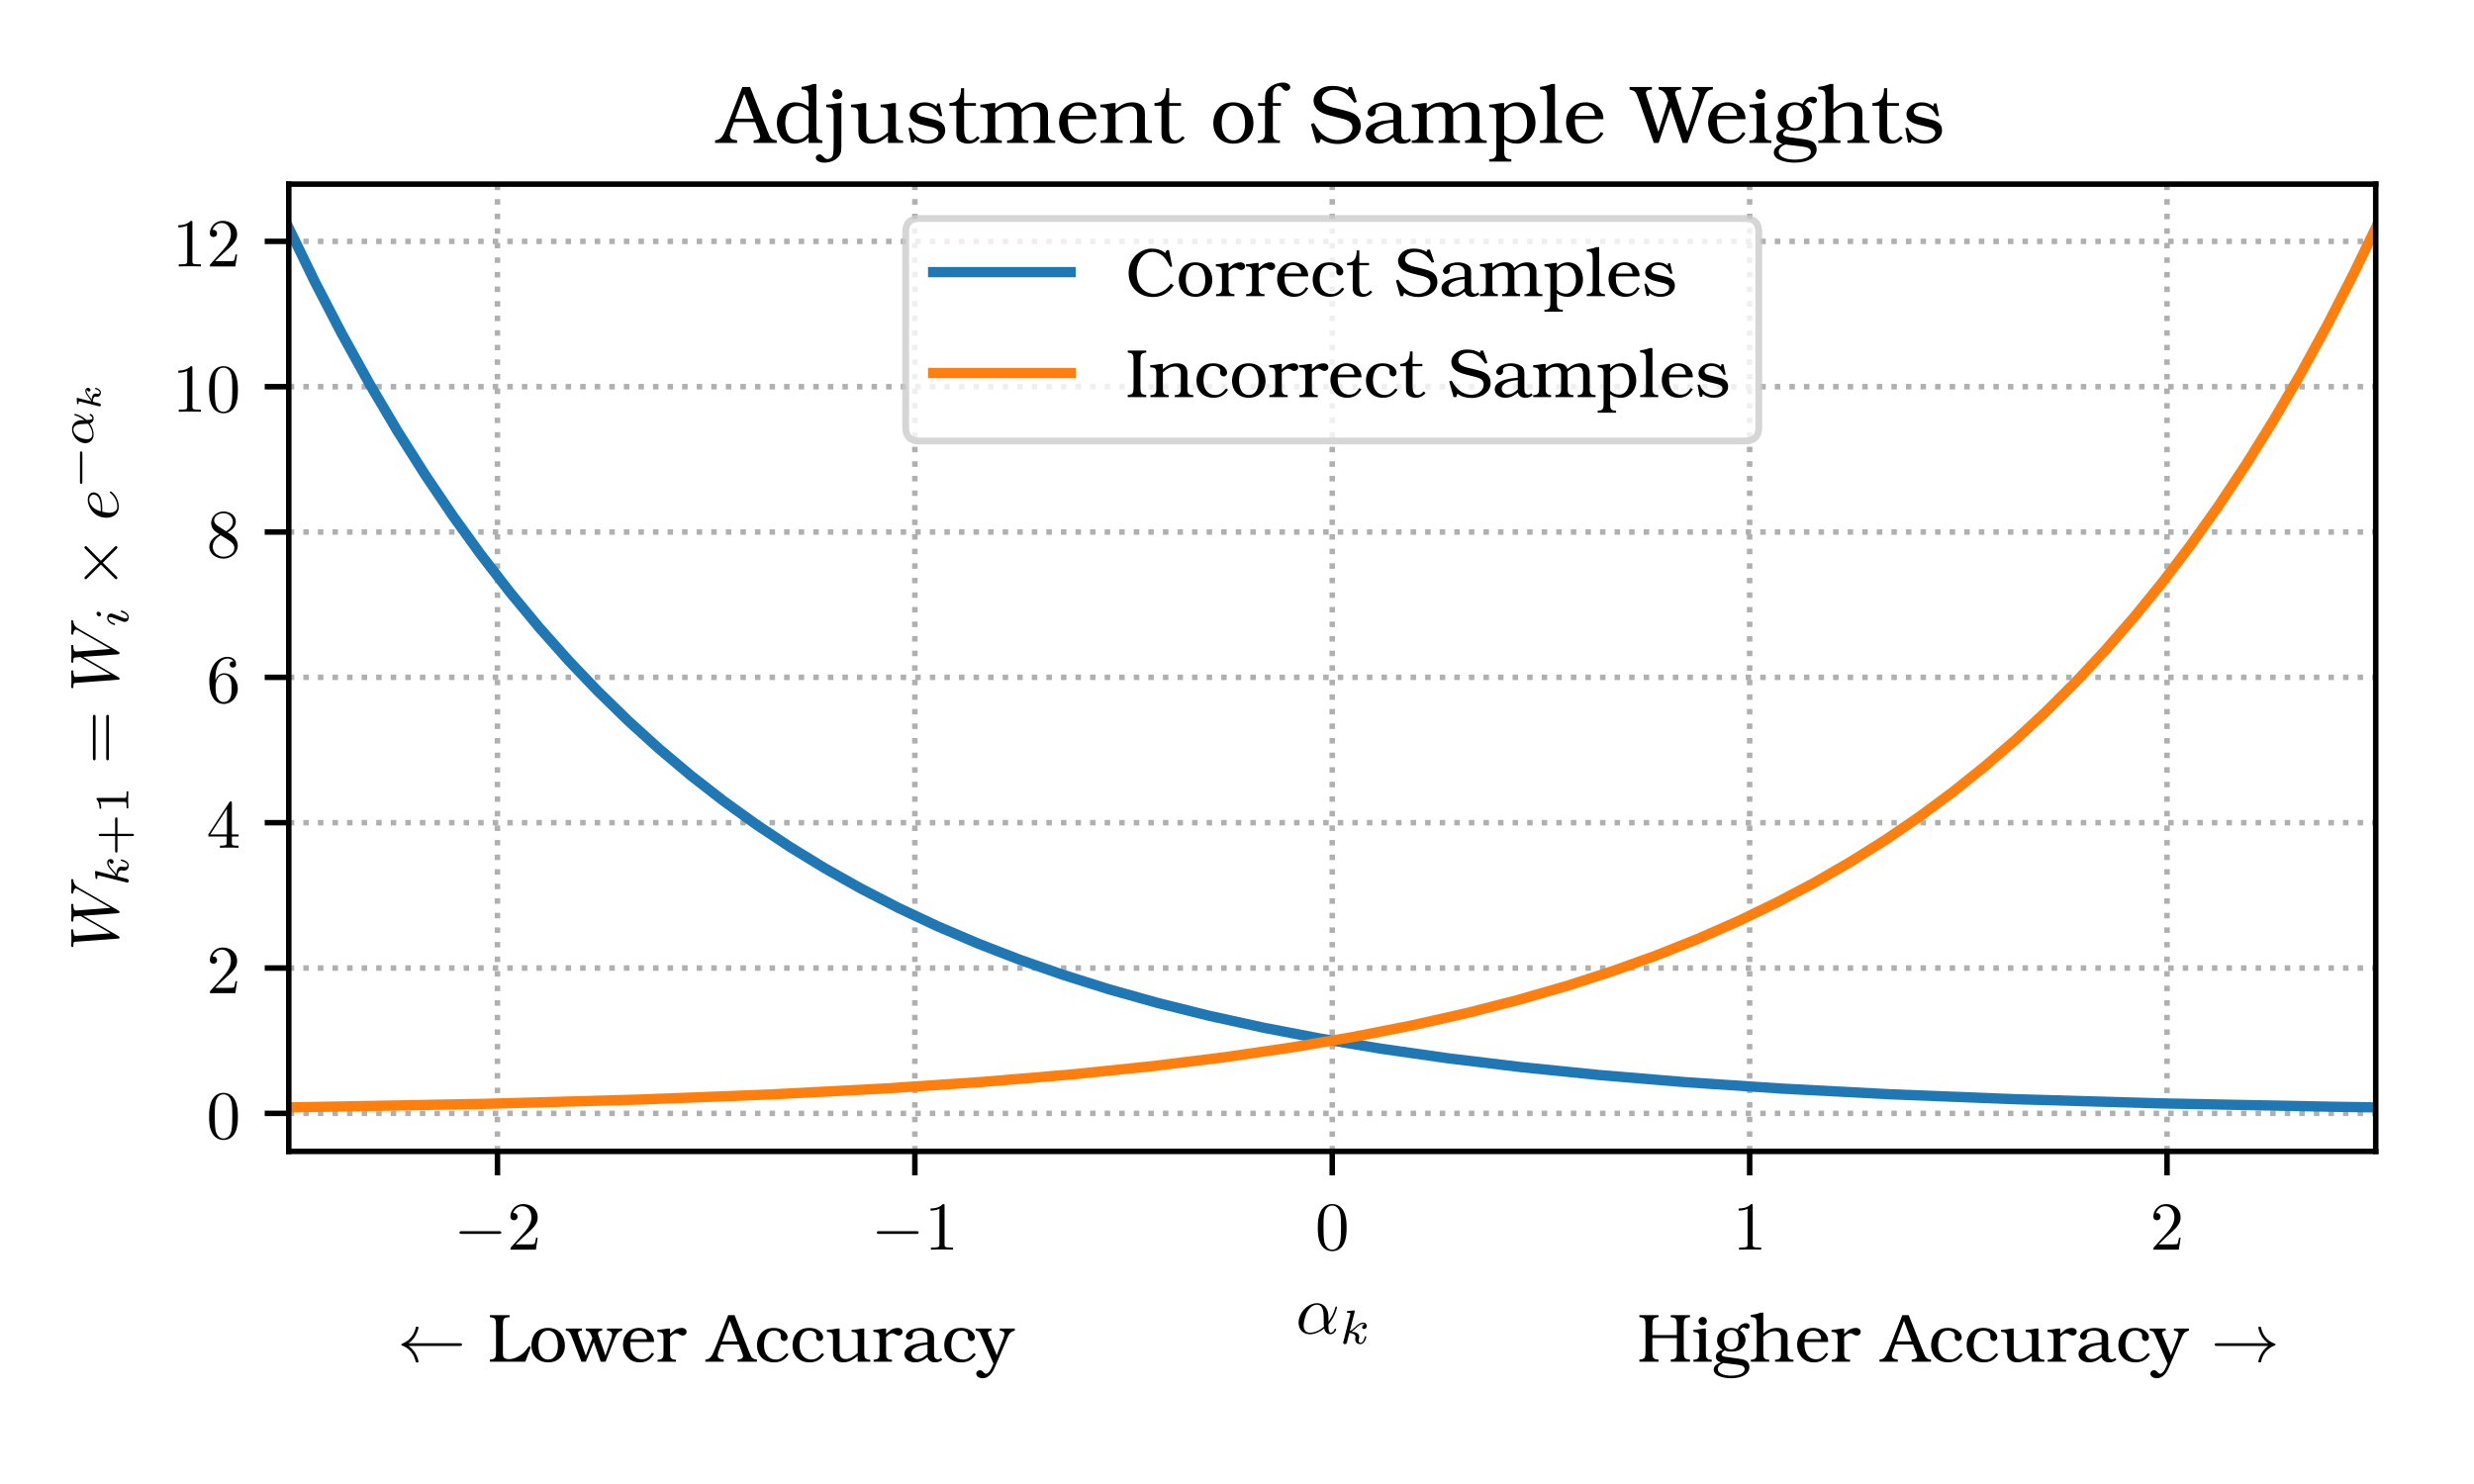 <?xml version="1.0" encoding="UTF-8" standalone="no"?>
<svg
   xmlns:dc="http://purl.org/dc/elements/1.1/"
   xmlns:cc="http://creativecommons.org/ns#"
   xmlns:rdf="http://www.w3.org/1999/02/22-rdf-syntax-ns#"
   xmlns:svg="http://www.w3.org/2000/svg"
   xmlns="http://www.w3.org/2000/svg"
   xmlns:xlink="http://www.w3.org/1999/xlink"
   xmlns:sodipodi="http://sodipodi.sourceforge.net/DTD/sodipodi-0.dtd"
   xmlns:inkscape="http://www.inkscape.org/namespaces/inkscape"
   width="360pt"
   height="216pt"
   viewBox="0 0 360 216"
   version="1.2"
   id="svg689"
   sodipodi:docname="adaboost_correct.svg"
   inkscape:version="0.92.4 (5da689c313, 2019-01-14)">
  <sodipodi:namedview
     pagecolor="#ffffff"
     bordercolor="#666666"
     borderopacity="1"
     objecttolerance="10"
     gridtolerance="10"
     guidetolerance="10"
     inkscape:pageopacity="0"
     inkscape:pageshadow="2"
     inkscape:window-width="661"
     inkscape:window-height="480"
     id="namedview691"
     showgrid="false"
     inkscape:zoom="0.65416667"
     inkscape:cx="240"
     inkscape:cy="144"
     inkscape:window-x="0"
     inkscape:window-y="0"
     inkscape:window-maximized="0"
     inkscape:current-layer="svg689" />
  <defs
     id="defs274">
    <g
       id="g233">
      <symbol
         overflow="visible"
         id="glyph0-0">
        <path
           style="stroke:none;"
           d=""
           id="path2" />
      </symbol>
      <symbol
         overflow="visible"
         id="glyph0-1">
        <path
           style="stroke:none;"
           d="M 6.562 -2.297 C 6.734 -2.297 6.922 -2.297 6.922 -2.5 C 6.922 -2.688 6.734 -2.688 6.562 -2.688 L 1.172 -2.688 C 1 -2.688 0.828 -2.688 0.828 -2.5 C 0.828 -2.297 1 -2.297 1.172 -2.297 Z M 6.562 -2.297 "
           id="path5" />
      </symbol>
      <symbol
         overflow="visible"
         id="glyph0-2">
        <path
           style="stroke:none;"
           d="M 9.047 -2.297 C 9.234 -2.297 9.406 -2.297 9.406 -2.5 C 9.406 -2.688 9.234 -2.688 9.047 -2.688 L 1.641 -2.688 C 2.188 -3.109 2.469 -3.516 2.547 -3.656 C 2.984 -4.344 3.078 -4.969 3.078 -4.969 C 3.078 -5.094 2.953 -5.094 2.875 -5.094 C 2.703 -5.094 2.688 -5.078 2.656 -4.891 C 2.422 -3.922 1.828 -3.094 0.703 -2.625 C 0.594 -2.578 0.562 -2.562 0.562 -2.5 C 0.562 -2.422 0.609 -2.406 0.703 -2.359 C 1.75 -1.938 2.406 -1.156 2.656 -0.047 C 2.688 0.078 2.703 0.109 2.875 0.109 C 2.953 0.109 3.078 0.109 3.078 -0.016 C 3.078 -0.031 2.984 -0.656 2.562 -1.328 C 2.359 -1.625 2.078 -1.969 1.641 -2.297 Z M 9.047 -2.297 "
           id="path8" />
      </symbol>
      <symbol
         overflow="visible"
         id="glyph0-3">
        <path
           style="stroke:none;"
           d="M 8.312 -2.297 C 7.766 -1.875 7.5 -1.469 7.422 -1.328 C 6.969 -0.641 6.891 -0.016 6.891 -0.016 C 6.891 0.109 7.016 0.109 7.094 0.109 C 7.25 0.109 7.266 0.094 7.312 -0.094 C 7.531 -1.062 8.125 -1.906 9.25 -2.359 C 9.375 -2.406 9.406 -2.422 9.406 -2.5 C 9.406 -2.562 9.344 -2.594 9.328 -2.609 C 8.875 -2.766 7.672 -3.266 7.297 -4.938 C 7.266 -5.062 7.25 -5.094 7.094 -5.094 C 7.016 -5.094 6.891 -5.094 6.891 -4.969 C 6.891 -4.953 6.984 -4.328 7.391 -3.656 C 7.594 -3.359 7.891 -3.016 8.312 -2.688 L 0.906 -2.688 C 0.734 -2.688 0.547 -2.688 0.547 -2.5 C 0.547 -2.297 0.734 -2.297 0.906 -2.297 Z M 8.312 -2.297 "
           id="path11" />
      </symbol>
      <symbol
         overflow="visible"
         id="glyph1-0">
        <path
           style="stroke:none;"
           d=""
           id="path14" />
      </symbol>
      <symbol
         overflow="visible"
         id="glyph1-1">
        <path
           style="stroke:none;"
           d="M 1.266 -0.766 L 2.328 -1.797 C 3.875 -3.172 4.469 -3.703 4.469 -4.703 C 4.469 -5.844 3.578 -6.641 2.359 -6.641 C 1.234 -6.641 0.5 -5.719 0.5 -4.828 C 0.5 -4.281 1 -4.281 1.031 -4.281 C 1.203 -4.281 1.547 -4.391 1.547 -4.812 C 1.547 -5.062 1.359 -5.328 1.016 -5.328 C 0.938 -5.328 0.922 -5.328 0.891 -5.312 C 1.109 -5.969 1.656 -6.328 2.234 -6.328 C 3.141 -6.328 3.562 -5.516 3.562 -4.703 C 3.562 -3.906 3.078 -3.125 2.516 -2.5 L 0.609 -0.375 C 0.5 -0.266 0.5 -0.234 0.5 0 L 4.203 0 L 4.469 -1.734 L 4.234 -1.734 C 4.172 -1.438 4.109 -1 4 -0.844 C 3.938 -0.766 3.281 -0.766 3.062 -0.766 Z M 1.266 -0.766 "
           id="path17" />
      </symbol>
      <symbol
         overflow="visible"
         id="glyph1-2">
        <path
           style="stroke:none;"
           d="M 2.938 -6.375 C 2.938 -6.625 2.938 -6.641 2.703 -6.641 C 2.078 -6 1.203 -6 0.891 -6 L 0.891 -5.688 C 1.094 -5.688 1.672 -5.688 2.188 -5.953 L 2.188 -0.781 C 2.188 -0.422 2.156 -0.312 1.266 -0.312 L 0.953 -0.312 L 0.953 0 C 1.297 -0.031 2.156 -0.031 2.562 -0.031 C 2.953 -0.031 3.828 -0.031 4.172 0 L 4.172 -0.312 L 3.859 -0.312 C 2.953 -0.312 2.938 -0.422 2.938 -0.781 Z M 2.938 -6.375 "
           id="path20" />
      </symbol>
      <symbol
         overflow="visible"
         id="glyph1-3">
        <path
           style="stroke:none;"
           d="M 4.578 -3.188 C 4.578 -3.984 4.531 -4.781 4.188 -5.516 C 3.734 -6.484 2.906 -6.641 2.5 -6.641 C 1.891 -6.641 1.172 -6.375 0.75 -5.453 C 0.438 -4.766 0.391 -3.984 0.391 -3.188 C 0.391 -2.438 0.422 -1.547 0.844 -0.781 C 1.266 0.016 2 0.219 2.484 0.219 C 3.016 0.219 3.781 0.016 4.219 -0.938 C 4.531 -1.625 4.578 -2.406 4.578 -3.188 Z M 2.484 0 C 2.094 0 1.5 -0.25 1.328 -1.203 C 1.219 -1.797 1.219 -2.719 1.219 -3.312 C 1.219 -3.953 1.219 -4.609 1.297 -5.141 C 1.484 -6.328 2.234 -6.422 2.484 -6.422 C 2.812 -6.422 3.469 -6.234 3.656 -5.25 C 3.766 -4.688 3.766 -3.938 3.766 -3.312 C 3.766 -2.562 3.766 -1.891 3.656 -1.25 C 3.5 -0.297 2.938 0 2.484 0 Z M 2.484 0 "
           id="path23" />
      </symbol>
      <symbol
         overflow="visible"
         id="glyph1-4">
        <path
           style="stroke:none;"
           d="M 2.938 -1.641 L 2.938 -0.781 C 2.938 -0.422 2.906 -0.312 2.172 -0.312 L 1.969 -0.312 L 1.969 0 C 2.375 -0.031 2.891 -0.031 3.312 -0.031 C 3.734 -0.031 4.25 -0.031 4.672 0 L 4.672 -0.312 L 4.453 -0.312 C 3.719 -0.312 3.703 -0.422 3.703 -0.781 L 3.703 -1.641 L 4.688 -1.641 L 4.688 -1.953 L 3.703 -1.953 L 3.703 -6.484 C 3.703 -6.688 3.703 -6.75 3.531 -6.75 C 3.453 -6.75 3.422 -6.75 3.344 -6.625 L 0.281 -1.953 L 0.281 -1.641 Z M 2.984 -1.953 L 0.562 -1.953 L 2.984 -5.672 Z M 2.984 -1.953 "
           id="path26" />
      </symbol>
      <symbol
         overflow="visible"
         id="glyph1-5">
        <path
           style="stroke:none;"
           d="M 1.312 -3.266 L 1.312 -3.516 C 1.312 -6.031 2.547 -6.391 3.062 -6.391 C 3.297 -6.391 3.719 -6.328 3.938 -5.984 C 3.781 -5.984 3.391 -5.984 3.391 -5.547 C 3.391 -5.234 3.625 -5.078 3.844 -5.078 C 4 -5.078 4.312 -5.172 4.312 -5.562 C 4.312 -6.156 3.875 -6.641 3.047 -6.641 C 1.766 -6.641 0.422 -5.359 0.422 -3.156 C 0.422 -0.484 1.578 0.219 2.5 0.219 C 3.609 0.219 4.562 -0.719 4.562 -2.031 C 4.562 -3.297 3.672 -4.25 2.562 -4.25 C 1.891 -4.25 1.516 -3.75 1.312 -3.266 Z M 2.5 -0.062 C 1.875 -0.062 1.578 -0.656 1.516 -0.812 C 1.328 -1.281 1.328 -2.078 1.328 -2.25 C 1.328 -3.031 1.656 -4.031 2.547 -4.031 C 2.719 -4.031 3.172 -4.031 3.484 -3.406 C 3.656 -3.047 3.656 -2.531 3.656 -2.047 C 3.656 -1.562 3.656 -1.062 3.484 -0.703 C 3.188 -0.109 2.734 -0.062 2.5 -0.062 Z M 2.5 -0.062 "
           id="path29" />
      </symbol>
      <symbol
         overflow="visible"
         id="glyph1-6">
        <path
           style="stroke:none;"
           d="M 1.625 -4.562 C 1.172 -4.859 1.125 -5.188 1.125 -5.359 C 1.125 -5.969 1.781 -6.391 2.484 -6.391 C 3.203 -6.391 3.844 -5.875 3.844 -5.156 C 3.844 -4.578 3.453 -4.109 2.859 -3.766 Z M 3.078 -3.609 C 3.797 -3.984 4.281 -4.5 4.281 -5.156 C 4.281 -6.078 3.406 -6.641 2.5 -6.641 C 1.5 -6.641 0.688 -5.906 0.688 -4.969 C 0.688 -4.797 0.703 -4.344 1.125 -3.875 C 1.234 -3.766 1.609 -3.516 1.859 -3.344 C 1.281 -3.047 0.422 -2.5 0.422 -1.5 C 0.422 -0.453 1.438 0.219 2.484 0.219 C 3.609 0.219 4.562 -0.609 4.562 -1.672 C 4.562 -2.031 4.453 -2.484 4.062 -2.906 C 3.875 -3.109 3.719 -3.203 3.078 -3.609 Z M 2.078 -3.188 L 3.312 -2.406 C 3.594 -2.219 4.062 -1.922 4.062 -1.312 C 4.062 -0.578 3.312 -0.062 2.5 -0.062 C 1.641 -0.062 0.922 -0.672 0.922 -1.5 C 0.922 -2.078 1.234 -2.719 2.078 -3.188 Z M 2.078 -3.188 "
           id="path32" />
      </symbol>
      <symbol
         overflow="visible"
         id="glyph2-0">
        <path
           style="stroke:none;"
           d=""
           id="path35" />
      </symbol>
      <symbol
         overflow="visible"
         id="glyph2-1">
        <path
           style="stroke:none;"
           d="M 4.75 -2.359 C 4.75 -3.922 3.828 -4.406 3.094 -4.406 C 1.719 -4.406 0.406 -2.984 0.406 -1.578 C 0.406 -0.641 1 0.109 2.031 0.109 C 2.656 0.109 3.375 -0.125 4.125 -0.734 C 4.25 -0.203 4.578 0.109 5.031 0.109 C 5.562 0.109 5.875 -0.438 5.875 -0.594 C 5.875 -0.672 5.812 -0.703 5.75 -0.703 C 5.688 -0.703 5.656 -0.672 5.625 -0.594 C 5.438 -0.109 5.078 -0.109 5.062 -0.109 C 4.75 -0.109 4.75 -0.891 4.75 -1.125 C 4.75 -1.328 4.75 -1.359 4.859 -1.469 C 5.797 -2.656 6 -3.812 6 -3.812 C 6 -3.844 5.984 -3.922 5.875 -3.922 C 5.781 -3.922 5.781 -3.891 5.734 -3.703 C 5.547 -3.078 5.219 -2.328 4.75 -1.734 Z M 4.094 -0.984 C 3.203 -0.219 2.438 -0.109 2.047 -0.109 C 1.453 -0.109 1.141 -0.562 1.141 -1.203 C 1.141 -1.688 1.406 -2.766 1.719 -3.266 C 2.188 -4 2.734 -4.188 3.078 -4.188 C 4.062 -4.188 4.062 -2.875 4.062 -2.109 C 4.062 -1.734 4.062 -1.156 4.094 -0.984 Z M 4.094 -0.984 "
           id="path38" />
      </symbol>
      <symbol
         overflow="visible"
         id="glyph3-0">
        <path
           style="stroke:none;"
           d=""
           id="path41" />
      </symbol>
      <symbol
         overflow="visible"
         id="glyph3-1">
        <path
           style="stroke:none;"
           d="M 2.188 -4.625 C 2.188 -4.641 2.203 -4.734 2.203 -4.734 C 2.203 -4.781 2.188 -4.844 2.094 -4.844 C 1.953 -4.844 1.375 -4.781 1.203 -4.766 C 1.156 -4.766 1.047 -4.75 1.047 -4.609 C 1.047 -4.516 1.156 -4.516 1.234 -4.516 C 1.562 -4.516 1.562 -4.453 1.562 -4.406 C 1.562 -4.359 1.547 -4.312 1.547 -4.25 L 0.562 -0.312 C 0.516 -0.188 0.516 -0.172 0.516 -0.156 C 0.516 -0.047 0.609 0.062 0.766 0.062 C 0.953 0.062 1.031 -0.062 1.078 -0.219 C 1.094 -0.25 1.391 -1.484 1.422 -1.578 C 1.922 -1.531 2.312 -1.359 2.312 -1 C 2.312 -0.969 2.312 -0.938 2.297 -0.859 C 2.266 -0.766 2.266 -0.719 2.266 -0.641 C 2.266 -0.156 2.672 0.062 3.016 0.062 C 3.688 0.062 3.891 -0.984 3.891 -1 C 3.891 -1.094 3.812 -1.094 3.781 -1.094 C 3.688 -1.094 3.672 -1.047 3.641 -0.922 C 3.562 -0.625 3.375 -0.125 3.031 -0.125 C 2.844 -0.125 2.781 -0.297 2.781 -0.484 C 2.781 -0.609 2.781 -0.625 2.828 -0.797 C 2.844 -0.828 2.859 -0.938 2.859 -1.016 C 2.859 -1.641 2.031 -1.734 1.734 -1.75 C 1.938 -1.875 2.188 -2.109 2.312 -2.219 C 2.672 -2.547 3.016 -2.875 3.406 -2.875 C 3.484 -2.875 3.578 -2.859 3.641 -2.781 C 3.344 -2.734 3.281 -2.5 3.281 -2.391 C 3.281 -2.25 3.391 -2.141 3.547 -2.141 C 3.75 -2.141 3.953 -2.297 3.953 -2.578 C 3.953 -2.812 3.781 -3.078 3.422 -3.078 C 3.016 -3.078 2.656 -2.781 2.297 -2.453 C 2 -2.188 1.781 -1.969 1.484 -1.844 Z M 2.188 -4.625 "
           id="path44" />
      </symbol>
      <symbol
         overflow="visible"
         id="glyph4-0">
        <path
           style="stroke:none;"
           d=""
           id="path47" />
      </symbol>
      <symbol
         overflow="visible"
         id="glyph4-1">
        <path
           style="stroke:none;"
           d="M -5.656 -9.141 C -6.094 -9.391 -6.453 -9.625 -6.5 -10.266 C -6.516 -10.344 -6.516 -10.453 -6.703 -10.453 C -6.734 -10.453 -6.812 -10.406 -6.812 -10.328 C -6.812 -10.094 -6.781 -9.812 -6.781 -9.562 C -6.781 -9.219 -6.812 -8.859 -6.812 -8.516 C -6.812 -8.469 -6.812 -8.328 -6.625 -8.328 C -6.516 -8.328 -6.5 -8.422 -6.5 -8.484 C -6.484 -8.719 -6.406 -9.078 -6.109 -9.078 C -6 -9.078 -5.922 -9.016 -5.781 -8.938 L -1.094 -6.25 L -6.031 -5.875 C -6.234 -5.875 -6.484 -5.859 -6.5 -6.578 C -6.5 -6.75 -6.5 -6.844 -6.703 -6.844 C -6.797 -6.844 -6.812 -6.734 -6.812 -6.703 C -6.812 -6.297 -6.781 -5.875 -6.781 -5.484 C -6.781 -5.25 -6.812 -4.672 -6.812 -4.438 C -6.812 -4.375 -6.812 -4.25 -6.609 -4.25 C -6.5 -4.25 -6.5 -4.344 -6.5 -4.484 C -6.5 -4.922 -6.438 -5 -6.25 -5.016 L -5.484 -5.078 L -1.094 -2.547 L -6.141 -2.172 C -6.266 -2.172 -6.484 -2.172 -6.5 -2.938 C -6.5 -3.031 -6.5 -3.141 -6.703 -3.141 C -6.812 -3.141 -6.812 -3.016 -6.812 -3 C -6.812 -2.609 -6.781 -2.188 -6.781 -1.781 C -6.781 -1.422 -6.812 -1.062 -6.812 -0.734 C -6.812 -0.672 -6.812 -0.547 -6.625 -0.547 C -6.5 -0.547 -6.5 -0.641 -6.5 -0.797 C -6.5 -1.297 -6.406 -1.312 -6.125 -1.328 L -0.047 -1.781 C 0.141 -1.781 0.219 -1.797 0.219 -1.938 C 0.219 -2.047 0.156 -2.078 0.016 -2.172 L -5.078 -5.109 L -0.047 -5.469 C 0.172 -5.5 0.219 -5.516 0.219 -5.625 C 0.219 -5.766 0.125 -5.828 0.031 -5.875 Z M -5.656 -9.141 "
           id="path50" />
      </symbol>
      <symbol
         overflow="visible"
         id="glyph4-2">
        <path
           style="stroke:none;"
           d="M -2.297 -1.859 C -2.297 -2.156 -2.328 -2.891 -2.531 -3.391 C -2.828 -4.094 -3.422 -4.141 -3.562 -4.141 C -4 -4.141 -4.406 -3.766 -4.406 -3.078 C -4.406 -1.969 -3.438 -0.453 -1.688 -0.453 C -0.672 -0.453 0.109 -1.047 0.109 -2.031 C 0.109 -3.453 -0.953 -4.281 -1.062 -4.281 C -1.125 -4.281 -1.203 -4.234 -1.203 -4.172 C -1.203 -4.109 -1.172 -4.094 -1.094 -4.031 C -0.109 -3.25 -0.109 -2.156 -0.109 -2.047 C -0.109 -1.266 -0.953 -1.172 -1.266 -1.172 C -1.391 -1.172 -1.688 -1.188 -2.297 -1.328 Z M -2.516 -1.391 C -4.031 -1.781 -4.188 -2.812 -4.188 -3.078 C -4.188 -3.531 -3.891 -3.812 -3.562 -3.812 C -2.516 -3.812 -2.516 -2.219 -2.516 -1.797 Z M -2.516 -1.391 "
           id="path53" />
      </symbol>
      <symbol
         overflow="visible"
         id="glyph5-0">
        <path
           style="stroke:none;"
           d=""
           id="path56" />
      </symbol>
      <symbol
         overflow="visible"
         id="glyph5-1">
        <path
           style="stroke:none;"
           d="M -4.625 -2.188 C -4.641 -2.188 -4.734 -2.203 -4.734 -2.203 C -4.781 -2.203 -4.844 -2.188 -4.844 -2.094 C -4.844 -1.953 -4.781 -1.375 -4.766 -1.203 C -4.766 -1.156 -4.75 -1.047 -4.609 -1.047 C -4.516 -1.047 -4.516 -1.156 -4.516 -1.234 C -4.516 -1.562 -4.453 -1.562 -4.406 -1.562 C -4.359 -1.562 -4.312 -1.547 -4.25 -1.547 L -0.312 -0.562 C -0.188 -0.516 -0.172 -0.516 -0.156 -0.516 C -0.047 -0.516 0.062 -0.609 0.062 -0.766 C 0.062 -0.953 -0.062 -1.031 -0.219 -1.078 C -0.25 -1.094 -1.484 -1.391 -1.578 -1.422 C -1.531 -1.922 -1.359 -2.312 -1 -2.312 C -0.969 -2.312 -0.938 -2.312 -0.859 -2.297 C -0.766 -2.266 -0.719 -2.266 -0.641 -2.266 C -0.156 -2.266 0.062 -2.672 0.062 -3.016 C 0.062 -3.688 -0.984 -3.891 -1 -3.891 C -1.094 -3.891 -1.094 -3.812 -1.094 -3.781 C -1.094 -3.688 -1.047 -3.672 -0.922 -3.641 C -0.625 -3.562 -0.125 -3.375 -0.125 -3.031 C -0.125 -2.844 -0.297 -2.781 -0.484 -2.781 C -0.609 -2.781 -0.625 -2.781 -0.797 -2.828 C -0.828 -2.844 -0.938 -2.859 -1.016 -2.859 C -1.641 -2.859 -1.734 -2.031 -1.75 -1.734 C -1.875 -1.938 -2.109 -2.188 -2.219 -2.312 C -2.547 -2.672 -2.875 -3.016 -2.875 -3.406 C -2.875 -3.484 -2.859 -3.578 -2.781 -3.641 C -2.734 -3.344 -2.5 -3.281 -2.391 -3.281 C -2.25 -3.281 -2.141 -3.391 -2.141 -3.547 C -2.141 -3.75 -2.297 -3.953 -2.578 -3.953 C -2.812 -3.953 -3.078 -3.781 -3.078 -3.422 C -3.078 -3.016 -2.781 -2.656 -2.453 -2.297 C -2.188 -2 -1.969 -1.781 -1.844 -1.484 Z M -4.625 -2.188 "
           id="path59" />
      </symbol>
      <symbol
         overflow="visible"
         id="glyph5-2">
        <path
           style="stroke:none;"
           d="M -4.359 -2.266 C -4.469 -2.266 -4.625 -2.172 -4.625 -1.984 C -4.625 -1.797 -4.438 -1.594 -4.234 -1.594 C -4.125 -1.594 -3.969 -1.672 -3.969 -1.875 C -3.969 -2.062 -4.172 -2.266 -4.359 -2.266 Z M -0.812 -0.844 C -0.719 -0.812 -0.641 -0.781 -0.516 -0.781 C -0.188 -0.781 0.062 -1.047 0.062 -1.438 C 0.062 -2.125 -0.891 -2.438 -1 -2.438 C -1.094 -2.438 -1.094 -2.344 -1.094 -2.328 C -1.094 -2.234 -1.047 -2.219 -0.969 -2.188 C -0.406 -2.031 -0.125 -1.734 -0.125 -1.453 C -0.125 -1.312 -0.219 -1.281 -0.375 -1.281 C -0.531 -1.281 -0.656 -1.328 -0.812 -1.391 C -1 -1.469 -1.188 -1.547 -1.375 -1.609 C -1.547 -1.672 -2.172 -1.938 -2.266 -1.953 C -2.328 -1.984 -2.406 -2 -2.484 -2 C -2.812 -2 -3.078 -1.719 -3.078 -1.344 C -3.078 -0.641 -2.125 -0.328 -2 -0.328 C -1.922 -0.328 -1.922 -0.422 -1.922 -0.453 C -1.922 -0.547 -1.953 -0.547 -2.031 -0.578 C -2.625 -0.75 -2.875 -1.062 -2.875 -1.312 C -2.875 -1.422 -2.828 -1.484 -2.641 -1.484 C -2.469 -1.484 -2.375 -1.453 -1.938 -1.281 Z M -0.812 -0.844 "
           id="path62" />
      </symbol>
      <symbol
         overflow="visible"
         id="glyph5-3">
        <path
           style="stroke:none;"
           d="M -0.984 -3.812 C -1.641 -4.453 -2.578 -4.703 -2.641 -4.703 C -2.734 -4.703 -2.734 -4.625 -2.734 -4.594 C -2.734 -4.5 -2.719 -4.5 -2.562 -4.453 C -2.109 -4.328 -1.672 -4.094 -1.297 -3.797 C -1.406 -3.797 -1.875 -3.781 -1.938 -3.766 C -2.625 -3.656 -3.078 -3.141 -3.078 -2.438 C -3.078 -1.422 -2.125 -0.438 -1.141 -0.438 C -0.5 -0.438 0.062 -0.906 0.062 -1.703 C 0.062 -2.344 -0.219 -2.922 -0.516 -3.312 C -0.016 -3.484 0.062 -3.828 0.062 -4.047 C 0.062 -4.453 -0.266 -4.703 -0.422 -4.703 C -0.5 -4.703 -0.5 -4.609 -0.5 -4.578 C -0.5 -4.484 -0.469 -4.469 -0.438 -4.453 C -0.172 -4.359 -0.125 -4.141 -0.125 -4.062 C -0.125 -3.969 -0.125 -3.844 -0.984 -3.812 Z M -0.75 -3.266 C -0.188 -2.578 -0.125 -2 -0.125 -1.734 C -0.125 -1.266 -0.438 -1.016 -0.906 -1.016 C -1.094 -1.016 -1.859 -1.109 -2.344 -1.469 C -2.766 -1.797 -2.875 -2.188 -2.875 -2.438 C -2.875 -2.984 -2.344 -3.156 -1.906 -3.203 C -1.609 -3.25 -1.109 -3.234 -0.75 -3.266 Z M -0.75 -3.266 "
           id="path65" />
      </symbol>
      <symbol
         overflow="visible"
         id="glyph6-0">
        <path
           style="stroke:none;"
           d=""
           id="path68" />
      </symbol>
      <symbol
         overflow="visible"
         id="glyph6-1">
        <path
           style="stroke:none;"
           d="M -1.578 -3.219 L -1.578 -5.359 C -1.578 -5.453 -1.578 -5.609 -1.734 -5.609 C -1.922 -5.609 -1.922 -5.453 -1.922 -5.359 L -1.922 -3.219 L -4.062 -3.219 C -4.141 -3.219 -4.312 -3.219 -4.312 -3.062 C -4.312 -2.891 -4.156 -2.891 -4.062 -2.891 L -1.922 -2.891 L -1.922 -0.75 C -1.922 -0.656 -1.922 -0.484 -1.75 -0.484 C -1.578 -0.484 -1.578 -0.641 -1.578 -0.75 L -1.578 -2.891 L 0.562 -2.891 C 0.656 -2.891 0.828 -2.891 0.828 -3.047 C 0.828 -3.219 0.656 -3.219 0.562 -3.219 Z M -1.578 -3.219 "
           id="path71" />
      </symbol>
      <symbol
         overflow="visible"
         id="glyph6-2">
        <path
           style="stroke:none;"
           d="M -4.438 -2.328 C -4.625 -2.328 -4.625 -2.328 -4.625 -2.125 C -4.188 -1.672 -4.188 -1.047 -4.188 -0.766 L -3.938 -0.766 C -3.938 -0.922 -3.938 -1.391 -4.125 -1.766 L -0.578 -1.766 C -0.344 -1.766 -0.25 -1.766 -0.25 -1.078 L -0.25 -0.812 L 0 -0.812 C 0 -0.938 -0.031 -1.797 -0.031 -2.047 C -0.031 -2.266 0 -3.141 0 -3.297 L -0.25 -3.297 L -0.25 -3.031 C -0.25 -2.328 -0.344 -2.328 -0.578 -2.328 Z M -4.438 -2.328 "
           id="path74" />
      </symbol>
      <symbol
         overflow="visible"
         id="glyph7-0">
        <path
           style="stroke:none;"
           d=""
           id="path77" />
      </symbol>
      <symbol
         overflow="visible"
         id="glyph7-1">
        <path
           style="stroke:none;"
           d="M -3.266 -6.844 C -3.266 -7 -3.266 -7.188 -3.453 -7.188 C -3.656 -7.188 -3.656 -7 -3.656 -6.859 L -3.656 -0.891 C -3.656 -0.75 -3.656 -0.562 -3.453 -0.562 C -3.266 -0.562 -3.266 -0.75 -3.266 -0.891 Z M -1.328 -6.859 C -1.328 -7 -1.328 -7.188 -1.531 -7.188 C -1.719 -7.188 -1.719 -7 -1.719 -6.844 L -1.719 -0.891 C -1.719 -0.75 -1.719 -0.562 -1.531 -0.562 C -1.328 -0.562 -1.328 -0.75 -1.328 -0.891 Z M -1.328 -6.859 "
           id="path80" />
      </symbol>
      <symbol
         overflow="visible"
         id="glyph8-0">
        <path
           style="stroke:none;"
           d=""
           id="path83" />
      </symbol>
      <symbol
         overflow="visible"
         id="glyph8-1">
        <path
           style="stroke:none;"
           d="M -2.766 -3.875 L -4.75 -1.891 C -4.875 -1.766 -4.891 -1.75 -4.891 -1.672 C -4.891 -1.562 -4.812 -1.469 -4.688 -1.469 C -4.625 -1.469 -4.609 -1.484 -4.5 -1.594 L -2.5 -3.594 L -0.484 -1.594 C -0.375 -1.484 -0.359 -1.469 -0.297 -1.469 C -0.172 -1.469 -0.094 -1.562 -0.094 -1.672 C -0.094 -1.75 -0.109 -1.766 -0.234 -1.891 L -2.219 -3.875 L -0.156 -5.938 C -0.141 -5.953 -0.094 -6.016 -0.094 -6.078 C -0.094 -6.203 -0.172 -6.281 -0.297 -6.281 C -0.312 -6.281 -0.344 -6.281 -0.406 -6.25 C -0.422 -6.234 -1.984 -4.656 -2.5 -4.156 L -4.312 -5.984 C -4.375 -6.031 -4.5 -6.188 -4.562 -6.234 C -4.578 -6.234 -4.625 -6.281 -4.688 -6.281 C -4.812 -6.281 -4.891 -6.203 -4.891 -6.078 C -4.891 -6 -4.859 -5.969 -4.75 -5.859 Z M -2.766 -3.875 "
           id="path86" />
      </symbol>
      <symbol
         overflow="visible"
         id="glyph9-0">
        <path
           style="stroke:none;"
           d=""
           id="path89" />
      </symbol>
      <symbol
         overflow="visible"
         id="glyph9-1">
        <path
           style="stroke:none;"
           d="M -1.578 -5.188 C -1.578 -5.297 -1.578 -5.469 -1.734 -5.469 C -1.922 -5.469 -1.922 -5.297 -1.922 -5.188 L -1.922 -1.031 C -1.922 -0.922 -1.922 -0.75 -1.75 -0.75 C -1.578 -0.75 -1.578 -0.906 -1.578 -1.031 Z M -1.578 -5.188 "
           id="path92" />
      </symbol>
      <symbol
         overflow="visible"
         id="glyph10-0">
        <path
           style="stroke:none;"
           d=""
           id="path95" />
      </symbol>
      <symbol
         overflow="visible"
         id="glyph10-1">
        <path
           style="stroke:none;"
           d="M -3.266 -1.828 C -3.344 -1.859 -3.344 -1.859 -3.375 -1.859 C -3.453 -1.859 -3.453 -1.781 -3.453 -1.703 L -3.406 -1.094 C -3.406 -1 -3.406 -0.984 -3.375 -0.969 C -3.359 -0.953 -3.297 -0.938 -3.266 -0.938 C -3.188 -0.938 -3.188 -1.016 -3.188 -1.078 C -3.188 -1.094 -3.188 -1.172 -3.172 -1.25 C -3.156 -1.344 -3.141 -1.344 -3.109 -1.344 C -3.094 -1.344 -3.078 -1.344 -2.984 -1.328 L -0.234 -0.641 C -0.172 -0.625 -0.156 -0.625 -0.125 -0.625 C -0.016 -0.625 0.062 -0.703 0.062 -0.812 C 0.062 -1 -0.125 -1.047 -0.203 -1.062 L -1.109 -1.297 C -1.109 -1.422 -1.078 -2.047 -0.719 -2.047 C -0.688 -2.047 -0.672 -2.047 -0.609 -2.031 C -0.531 -2.016 -0.516 -2.016 -0.484 -2.016 C -0.125 -2.016 0.062 -2.328 0.062 -2.625 C 0.062 -3.125 -0.656 -3.328 -0.719 -3.328 C -0.781 -3.328 -0.781 -3.25 -0.781 -3.219 C -0.781 -3.141 -0.766 -3.125 -0.672 -3.109 C -0.5 -3.062 -0.109 -2.906 -0.109 -2.641 C -0.109 -2.453 -0.297 -2.438 -0.406 -2.438 C -0.406 -2.438 -0.484 -2.438 -0.562 -2.453 C -0.641 -2.469 -0.703 -2.484 -0.734 -2.484 C -1.172 -2.484 -1.25 -1.922 -1.281 -1.594 C -1.359 -1.734 -1.531 -1.953 -1.594 -2.031 C -1.812 -2.312 -2.031 -2.594 -2.031 -2.875 C -2.031 -2.984 -2 -3.016 -1.969 -3.047 C -1.969 -3.047 -1.953 -3.016 -1.953 -3 C -1.875 -2.781 -1.672 -2.781 -1.656 -2.781 C -1.578 -2.781 -1.453 -2.844 -1.453 -3 C -1.453 -3.094 -1.531 -3.312 -1.812 -3.312 C -2.047 -3.312 -2.203 -3.125 -2.203 -2.875 C -2.203 -2.547 -1.969 -2.25 -1.688 -1.891 C -1.547 -1.719 -1.422 -1.547 -1.328 -1.344 Z M -3.266 -1.828 "
           id="path98" />
      </symbol>
      <symbol
         overflow="visible"
         id="glyph11-0">
        <path
           style="stroke:none;"
           d=""
           id="path101" />
      </symbol>
      <symbol
         overflow="visible"
         id="glyph11-1">
        <path
           style="stroke:none;"
           d="M 6.266 -2.141 L 5.984 -2.266 C 5.531 -1.609 5.281 -1.328 4.891 -1.047 C 4.328 -0.625 3.672 -0.375 3.062 -0.375 C 2.734 -0.375 2.438 -0.484 2.328 -0.625 C 2.25 -0.734 2.203 -0.922 2.203 -1.219 L 2.203 -5.359 C 2.203 -6.156 2.344 -6.406 2.844 -6.453 L 3.172 -6.484 L 3.172 -6.781 L 0.312 -6.781 L 0.312 -6.484 L 0.562 -6.453 C 1.078 -6.375 1.203 -6.172 1.203 -5.359 L 1.203 -1.438 C 1.203 -0.625 1.078 -0.406 0.562 -0.344 L 0.312 -0.312 L 0.312 0 L 5.469 0 Z M 6.266 -2.141 "
           id="path104" />
      </symbol>
      <symbol
         overflow="visible"
         id="glyph11-2">
        <path
           style="stroke:none;"
           d="M 2.781 -4.922 C 2.078 -4.922 1.469 -4.688 1.062 -4.281 C 0.641 -3.844 0.375 -3.094 0.375 -2.406 C 0.375 -0.891 1.328 0.094 2.828 0.094 C 4.266 0.094 5.25 -0.906 5.25 -2.375 C 5.25 -3.031 5.016 -3.688 4.641 -4.141 C 4.234 -4.641 3.562 -4.922 2.781 -4.922 Z M 2.797 -4.531 C 3.688 -4.531 4.234 -3.703 4.234 -2.328 C 4.234 -1.062 3.703 -0.312 2.828 -0.312 C 1.906 -0.312 1.391 -1.078 1.391 -2.422 C 1.391 -3.703 1.938 -4.531 2.797 -4.531 Z M 2.797 -4.531 "
           id="path107" />
      </symbol>
      <symbol
         overflow="visible"
         id="glyph11-3">
        <path
           style="stroke:none;"
           d="M 5.578 -0.891 L 4.547 -3.859 C 4.516 -3.953 4.5 -4.062 4.5 -4.125 C 4.5 -4.375 4.656 -4.469 5.094 -4.531 L 5.094 -4.828 L 2.719 -4.828 L 2.719 -4.531 C 3.203 -4.422 3.312 -4.328 3.516 -3.859 L 3.672 -3.438 L 2.719 -0.891 L 1.656 -3.859 C 1.625 -3.938 1.594 -4.109 1.594 -4.203 C 1.594 -4.406 1.766 -4.5 2.156 -4.531 L 2.156 -4.828 L -0.188 -4.828 L -0.188 -4.531 C 0.188 -4.5 0.406 -4.312 0.594 -3.859 L 2.078 0 L 2.719 0 L 3.891 -2.859 L 4.891 0 L 5.594 0 L 6.984 -3.531 C 7.266 -4.203 7.484 -4.391 8.016 -4.531 L 8.016 -4.828 L 5.812 -4.828 L 5.812 -4.531 C 6.281 -4.5 6.547 -4.297 6.547 -3.953 C 6.547 -3.844 6.516 -3.656 6.484 -3.531 Z M 5.578 -0.891 "
           id="path110" />
      </symbol>
      <symbol
         overflow="visible"
         id="glyph11-4">
        <path
           style="stroke:none;"
           d="M 4.562 -1.312 C 4.203 -0.656 3.75 -0.359 3.125 -0.359 C 2.422 -0.359 1.906 -0.719 1.641 -1.391 C 1.484 -1.734 1.438 -2.172 1.438 -2.875 L 4.891 -2.875 C 4.891 -3.453 4.75 -3.812 4.422 -4.203 C 4.031 -4.672 3.422 -4.922 2.719 -4.922 C 1.359 -4.922 0.375 -3.891 0.375 -2.469 C 0.375 -1.797 0.625 -1.125 1.031 -0.672 C 1.469 -0.156 2.078 0.094 2.828 0.094 C 3.75 0.094 4.391 -0.297 4.891 -1.156 Z M 1.469 -3.281 C 1.531 -3.703 1.594 -3.875 1.75 -4.094 C 1.969 -4.375 2.281 -4.531 2.688 -4.531 C 3.203 -4.531 3.594 -4.281 3.781 -3.781 C 3.812 -3.672 3.875 -3.422 3.859 -3.312 L 3.859 -3.281 Z M 1.469 -3.281 "
           id="path113" />
      </symbol>
      <symbol
         overflow="visible"
         id="glyph11-5">
        <path
           style="stroke:none;"
           d="M 2.047 -4.828 L 1.703 -4.828 C 1.094 -4.719 0.75 -4.672 0.203 -4.641 L 0.203 -4.344 L 0.438 -4.312 C 0.953 -4.281 1.094 -4.094 1.094 -3.484 L 1.094 -1.141 C 1.094 -0.594 0.922 -0.375 0.484 -0.312 L 0.234 -0.297 L 0.234 0 L 2.906 0 L 2.906 -0.297 L 2.656 -0.312 C 2.219 -0.375 2.047 -0.594 2.047 -1.141 L 2.047 -3.594 C 2.406 -3.984 2.672 -4.141 2.953 -4.141 C 3.125 -4.141 3.203 -4.109 3.375 -4 C 3.547 -3.875 3.703 -3.812 3.891 -3.812 C 4.219 -3.812 4.453 -4.047 4.453 -4.359 C 4.453 -4.688 4.156 -4.922 3.734 -4.922 C 3.5 -4.922 3.266 -4.875 3.016 -4.766 C 2.781 -4.672 2.734 -4.625 2.25 -4.219 C 2.219 -4.188 2.141 -4.109 2.047 -4.031 Z M 2.047 -4.828 "
           id="path116" />
      </symbol>
      <symbol
         overflow="visible"
         id="glyph11-6">
        <path
           style="stroke:none;"
           d="M 3.875 -6.781 L 2.953 -6.781 L 1.234 -2.391 C 0.562 -0.688 0.406 -0.453 -0.266 -0.328 L -0.375 -0.312 L -0.375 0 L 2.297 0 L 2.297 -0.312 C 1.938 -0.359 1.781 -0.406 1.672 -0.469 C 1.516 -0.562 1.422 -0.75 1.422 -0.922 C 1.422 -1.078 1.484 -1.359 1.609 -1.672 L 1.922 -2.516 L 4.5 -2.516 L 5 -1.234 C 5.047 -1.062 5.109 -0.891 5.109 -0.812 C 5.109 -0.672 5.031 -0.531 4.891 -0.453 C 4.812 -0.391 4.672 -0.359 4.312 -0.312 L 4.312 0 L 7.125 0 L 7.125 -0.312 C 6.469 -0.406 6.344 -0.516 5.984 -1.453 Z M 2.078 -2.953 L 3.188 -5.938 L 4.312 -2.953 Z M 2.078 -2.953 "
           id="path119" />
      </symbol>
      <symbol
         overflow="visible"
         id="glyph11-7">
        <path
           style="stroke:none;"
           d="M 4.672 -1.25 C 4.109 -0.562 3.703 -0.312 3.094 -0.312 C 2.078 -0.312 1.391 -1.141 1.391 -2.375 C 1.391 -2.938 1.484 -3.422 1.672 -3.812 C 1.906 -4.281 2.297 -4.531 2.844 -4.531 C 3.359 -4.531 3.828 -4.219 3.828 -3.875 L 3.812 -3.516 C 3.812 -3.234 4.031 -3.016 4.328 -3.016 C 4.609 -3.016 4.828 -3.25 4.828 -3.562 C 4.828 -3.891 4.625 -4.234 4.266 -4.5 C 3.875 -4.781 3.406 -4.922 2.797 -4.922 C 2.078 -4.922 1.5 -4.703 1.078 -4.266 C 0.625 -3.812 0.375 -3.125 0.375 -2.406 C 0.375 -0.922 1.359 0.094 2.828 0.094 C 3.781 0.094 4.453 -0.266 4.969 -1.078 Z M 4.672 -1.25 "
           id="path122" />
      </symbol>
      <symbol
         overflow="visible"
         id="glyph11-8">
        <path
           style="stroke:none;"
           d="M 4.688 0 L 6.516 0 L 6.516 -0.297 L 6.266 -0.312 C 5.828 -0.375 5.641 -0.594 5.641 -1.141 L 5.641 -4.828 L 5.297 -4.828 C 4.781 -4.719 4.578 -4.688 3.797 -4.641 L 3.797 -4.344 L 4.031 -4.312 C 4.547 -4.281 4.688 -4.094 4.688 -3.484 L 4.688 -1.266 C 4.031 -0.672 3.438 -0.391 2.953 -0.391 C 2.328 -0.391 2.047 -0.734 2.047 -1.484 L 2.047 -4.828 L 1.703 -4.828 C 1.188 -4.719 0.969 -4.688 0.203 -4.641 L 0.203 -4.344 L 0.438 -4.312 C 0.953 -4.281 1.094 -4.094 1.094 -3.484 L 1.094 -1.406 C 1.094 -0.906 1.188 -0.625 1.422 -0.375 C 1.688 -0.062 2.062 0.094 2.578 0.094 C 3.297 0.094 3.844 -0.156 4.688 -0.844 Z M 4.688 0 "
           id="path125" />
      </symbol>
      <symbol
         overflow="visible"
         id="glyph11-9">
        <path
           style="stroke:none;"
           d="M 3.703 -2.828 C 2.516 -2.703 2.469 -2.688 2.031 -2.578 C 0.922 -2.297 0.344 -1.812 0.344 -1.141 C 0.344 -0.422 1 0.094 1.891 0.094 C 2.547 0.094 3.047 -0.125 3.703 -0.672 C 3.891 -0.141 4.234 0.094 4.828 0.094 C 5.25 0.094 5.578 -0.031 5.859 -0.297 L 5.656 -0.562 C 5.5 -0.406 5.391 -0.359 5.219 -0.359 C 5 -0.359 4.828 -0.469 4.75 -0.641 C 4.672 -0.781 4.656 -0.906 4.656 -1.328 L 4.656 -3.453 C 4.656 -4.047 4.5 -4.359 4.094 -4.578 C 3.719 -4.797 3.203 -4.922 2.734 -4.922 C 2.312 -4.922 1.781 -4.812 1.375 -4.641 C 0.906 -4.422 0.562 -4 0.562 -3.656 C 0.562 -3.422 0.781 -3.219 1.047 -3.219 C 1.328 -3.219 1.562 -3.453 1.562 -3.734 L 1.547 -4 C 1.547 -4.297 2 -4.531 2.547 -4.531 C 3.266 -4.531 3.703 -4.172 3.703 -3.625 Z M 3.703 -1.125 C 3.156 -0.594 2.734 -0.391 2.234 -0.391 C 1.75 -0.391 1.359 -0.766 1.359 -1.25 C 1.359 -1.906 2.203 -2.359 3.703 -2.484 Z M 3.703 -1.125 "
           id="path128" />
      </symbol>
      <symbol
         overflow="visible"
         id="glyph11-10">
        <path
           style="stroke:none;"
           d="M 2.844 -0.938 L 1.594 -3.969 C 1.562 -4.031 1.562 -4.094 1.562 -4.172 C 1.562 -4.375 1.703 -4.484 2.094 -4.531 L 2.094 -4.828 L -0.234 -4.828 L -0.234 -4.531 C 0.266 -4.453 0.375 -4.359 0.562 -3.891 L 2.359 0.266 L 2.109 0.844 C 1.891 1.391 1.531 1.75 1.266 1.75 C 1.172 1.75 1.062 1.688 0.938 1.562 C 0.688 1.297 0.594 1.234 0.391 1.234 C 0.094 1.234 -0.141 1.469 -0.141 1.719 C -0.141 2.109 0.266 2.406 0.797 2.406 C 1.203 2.406 1.562 2.234 1.891 1.891 C 2.188 1.578 2.406 1.219 2.734 0.422 L 4.453 -3.625 C 4.688 -4.172 4.938 -4.391 5.469 -4.531 L 5.469 -4.828 L 3.281 -4.828 L 3.281 -4.531 C 3.812 -4.438 3.953 -4.328 3.953 -4.047 C 3.953 -3.875 3.891 -3.594 3.766 -3.297 Z M 2.844 -0.938 "
           id="path131" />
      </symbol>
      <symbol
         overflow="visible"
         id="glyph11-11">
        <path
           style="stroke:none;"
           d="M 2.203 -3.875 L 2.203 -5.359 C 2.203 -6.172 2.328 -6.375 2.844 -6.453 L 3.094 -6.484 L 3.094 -6.781 L 0.312 -6.781 L 0.312 -6.484 L 0.562 -6.453 C 1.078 -6.375 1.203 -6.172 1.203 -5.359 L 1.203 -1.438 C 1.203 -0.625 1.078 -0.406 0.562 -0.344 L 0.312 -0.312 L 0.312 0 L 3.094 0 L 3.094 -0.312 L 2.844 -0.344 C 2.328 -0.406 2.203 -0.625 2.203 -1.438 L 2.203 -3.438 L 5.766 -3.438 L 5.766 -1.438 C 5.766 -0.625 5.641 -0.406 5.125 -0.344 L 4.875 -0.312 L 4.875 0 L 7.672 0 L 7.672 -0.312 L 7.422 -0.344 C 6.891 -0.406 6.766 -0.625 6.766 -1.438 L 6.766 -5.359 C 6.766 -6.172 6.891 -6.375 7.422 -6.453 L 7.672 -6.484 L 7.672 -6.781 L 4.875 -6.781 L 4.875 -6.484 L 5.125 -6.453 C 5.641 -6.375 5.766 -6.172 5.766 -5.359 L 5.766 -3.875 Z M 2.203 -3.875 "
           id="path134" />
      </symbol>
      <symbol
         overflow="visible"
         id="glyph11-12">
        <path
           style="stroke:none;"
           d="M 2.016 -4.828 L 1.672 -4.828 C 1.062 -4.719 0.734 -4.672 0.203 -4.641 L 0.203 -4.344 L 0.406 -4.312 C 0.922 -4.266 1.062 -4.094 1.062 -3.484 L 1.062 -1.141 C 1.062 -0.594 0.891 -0.375 0.453 -0.312 L 0.203 -0.297 L 0.203 0 L 2.875 0 L 2.875 -0.297 L 2.625 -0.312 C 2.188 -0.375 2.016 -0.594 2.016 -1.141 Z M 1.562 -6.516 C 1.219 -6.516 0.953 -6.25 0.953 -5.922 C 0.953 -5.578 1.219 -5.312 1.547 -5.312 C 1.891 -5.312 2.156 -5.578 2.156 -5.906 C 2.156 -6.234 1.891 -6.516 1.562 -6.516 Z M 1.562 -6.516 "
           id="path137" />
      </symbol>
      <symbol
         overflow="visible"
         id="glyph11-13">
        <path
           style="stroke:none;"
           d="M 1.953 -0.703 C 1.5 -0.75 1.312 -0.875 1.312 -1.109 C 1.312 -1.281 1.469 -1.484 1.766 -1.641 C 2.156 -1.5 2.359 -1.469 2.703 -1.469 C 3.422 -1.469 3.953 -1.672 4.328 -2.031 C 4.609 -2.312 4.797 -2.766 4.797 -3.156 C 4.797 -3.703 4.484 -4.219 3.969 -4.562 C 4.172 -4.859 4.328 -5 4.5 -5 C 4.562 -5 4.594 -4.984 4.719 -4.906 C 4.828 -4.828 4.922 -4.812 5.031 -4.812 C 5.25 -4.812 5.406 -4.969 5.406 -5.188 C 5.406 -5.438 5.188 -5.609 4.859 -5.609 C 4.562 -5.609 4.234 -5.484 4.031 -5.281 C 3.906 -5.156 3.828 -5.047 3.656 -4.719 C 3.25 -4.875 3.016 -4.922 2.719 -4.922 C 1.578 -4.922 0.656 -4.141 0.656 -3.156 C 0.656 -2.578 0.922 -2.109 1.469 -1.734 C 0.797 -1.516 0.484 -1.203 0.484 -0.734 C 0.484 -0.344 0.703 -0.078 1.219 0.094 C 0.484 0.375 0.172 0.703 0.172 1.188 C 0.172 1.531 0.453 1.891 0.875 2.062 C 1.359 2.281 2.031 2.406 2.703 2.406 C 4.312 2.406 5.359 1.766 5.359 0.781 C 5.359 0.516 5.281 0.266 5.125 0.062 C 4.922 -0.203 4.562 -0.344 3.859 -0.438 Z M 2.766 -4.609 C 3.453 -4.609 3.781 -4.141 3.781 -3.203 C 3.781 -2.75 3.703 -2.375 3.547 -2.156 C 3.391 -1.938 3.078 -1.797 2.734 -1.797 C 2.031 -1.797 1.672 -2.25 1.672 -3.203 C 1.672 -4.094 2.078 -4.609 2.766 -4.609 Z M 3.641 0.438 C 4.375 0.531 4.672 0.719 4.672 1.109 C 4.672 1.328 4.531 1.547 4.25 1.719 C 3.953 1.906 3.344 2.031 2.703 2.031 C 1.562 2.031 0.766 1.641 0.766 1.094 C 0.766 0.703 1.062 0.391 1.594 0.188 Z M 3.641 0.438 "
           id="path140" />
      </symbol>
      <symbol
         overflow="visible"
         id="glyph11-14">
        <path
           style="stroke:none;"
           d="M 2.016 -7.141 L 1.609 -7.141 C 1.109 -6.953 0.875 -6.891 0.203 -6.812 L 0.203 -6.5 L 0.422 -6.484 C 0.953 -6.438 1.062 -6.25 1.062 -5.359 L 1.062 -1.141 C 1.062 -0.594 0.891 -0.375 0.453 -0.312 L 0.203 -0.297 L 0.203 0 L 2.875 0 L 2.875 -0.297 L 2.625 -0.312 C 2.188 -0.375 2.016 -0.594 2.016 -1.141 L 2.016 -3.625 C 2.609 -4.188 3.156 -4.453 3.734 -4.453 C 4.312 -4.453 4.594 -4.109 4.594 -3.438 L 4.594 -1.141 C 4.594 -0.594 4.422 -0.375 3.984 -0.312 L 3.734 -0.297 L 3.734 0 L 6.406 0 L 6.406 -0.297 L 6.156 -0.312 C 5.719 -0.375 5.547 -0.594 5.547 -1.141 L 5.547 -3.5 C 5.547 -4.109 5.438 -4.406 5.094 -4.641 C 4.812 -4.828 4.438 -4.922 3.984 -4.922 C 3.297 -4.922 2.672 -4.672 2.016 -4.094 Z M 2.016 -7.141 "
           id="path143" />
      </symbol>
      <symbol
         overflow="visible"
         id="glyph11-15">
        <path
           style="stroke:none;"
           d="M 6.312 -6.703 L 5.984 -6.703 L 5.766 -6.281 C 5.188 -6.734 4.578 -6.922 3.719 -6.922 C 2.922 -6.922 1.984 -6.484 1.375 -5.828 C 0.766 -5.172 0.438 -4.297 0.438 -3.359 C 0.438 -1.359 1.938 0.125 3.953 0.125 C 5.25 0.125 6.266 -0.438 7 -1.578 L 6.562 -1.828 C 6.281 -1.391 6.078 -1.172 5.75 -0.938 C 5.281 -0.578 4.625 -0.344 4.109 -0.344 C 3.484 -0.344 2.766 -0.672 2.344 -1.156 C 1.875 -1.672 1.609 -2.469 1.609 -3.375 C 1.609 -5.141 2.594 -6.438 3.906 -6.438 C 4.641 -6.438 5.391 -6.016 5.859 -5.344 C 6.047 -5.062 6.156 -4.859 6.469 -4.297 L 6.781 -4.297 Z M 6.312 -6.703 "
           id="path146" />
      </symbol>
      <symbol
         overflow="visible"
         id="glyph11-16">
        <path
           style="stroke:none;"
           d="M 3.406 -4.828 L 1.984 -4.828 L 1.984 -6.656 L 1.609 -6.656 C 1.609 -5.422 1.172 -4.875 0.203 -4.828 L 0.203 -4.5 L 1.031 -4.5 L 1.031 -1.172 C 1.031 -0.672 1.172 -0.375 1.5 -0.172 C 1.75 -0.016 2.109 0.094 2.469 0.094 C 3.047 0.094 3.516 -0.141 3.875 -0.609 L 3.594 -0.828 C 3.266 -0.438 3.031 -0.312 2.734 -0.312 C 2.219 -0.312 1.984 -0.719 1.984 -1.625 L 1.984 -4.5 L 3.406 -4.5 Z M 3.406 -4.828 "
           id="path149" />
      </symbol>
      <symbol
         overflow="visible"
         id="glyph11-17">
        <path
           style="stroke:none;"
           d="M 5.234 -6.781 L 4.875 -6.781 L 4.75 -6.438 C 4.203 -6.766 3.625 -6.922 2.875 -6.922 C 2.219 -6.922 1.688 -6.766 1.281 -6.438 C 0.844 -6.094 0.594 -5.609 0.594 -5.141 C 0.594 -4.75 0.766 -4.328 1.031 -4.062 C 1.328 -3.75 1.859 -3.516 2.641 -3.312 L 3.984 -2.969 C 4.969 -2.734 5.297 -2.438 5.297 -1.828 C 5.297 -0.984 4.531 -0.344 3.5 -0.344 C 2.359 -0.344 1.344 -1.062 0.641 -2.406 L 0.281 -2.281 L 0.922 0 L 1.297 0 L 1.484 -0.5 C 2.094 -0.062 2.75 0.125 3.547 0.125 C 5.109 0.125 6.312 -0.812 6.312 -2.016 C 6.312 -2.375 6.234 -2.75 6.078 -2.984 C 5.781 -3.453 5.281 -3.734 4.203 -3.984 L 2.953 -4.281 C 2 -4.531 1.609 -4.828 1.609 -5.375 C 1.609 -5.969 2.25 -6.438 3.078 -6.438 C 4.031 -6.438 4.828 -5.938 5.516 -4.859 L 5.844 -4.984 Z M 5.234 -6.781 "
           id="path152" />
      </symbol>
      <symbol
         overflow="visible"
         id="glyph11-18">
        <path
           style="stroke:none;"
           d="M 5.188 -3.719 C 5.797 -4.234 6.188 -4.406 6.656 -4.406 C 7.172 -4.406 7.438 -4.031 7.438 -3.312 L 7.438 -1.141 C 7.438 -0.906 7.391 -0.703 7.328 -0.594 C 7.203 -0.422 7.109 -0.375 6.812 -0.312 L 6.641 -0.297 L 6.641 0 L 9.25 0 L 9.25 -0.297 L 9 -0.312 C 8.562 -0.375 8.391 -0.594 8.391 -1.141 L 8.391 -3.594 C 8.391 -4.422 7.891 -4.922 7.062 -4.922 C 6.391 -4.922 5.875 -4.703 5.156 -4.094 C 4.891 -4.688 4.516 -4.922 3.797 -4.922 C 3.094 -4.922 2.625 -4.719 1.984 -4.172 L 1.984 -4.828 L 1.641 -4.828 C 1.062 -4.719 0.75 -4.688 0.172 -4.641 L 0.172 -4.344 L 0.375 -4.312 C 0.891 -4.266 1.031 -4.094 1.031 -3.484 L 1.031 -1.141 C 1.031 -0.594 0.859 -0.375 0.422 -0.312 L 0.172 -0.297 L 0.172 0 L 2.781 0 L 2.781 -0.297 L 2.609 -0.312 C 2.328 -0.359 2.25 -0.406 2.125 -0.547 C 2.031 -0.672 1.984 -0.875 1.984 -1.141 L 1.984 -3.719 C 2.562 -4.219 2.953 -4.406 3.422 -4.406 C 3.984 -4.406 4.234 -4.078 4.234 -3.344 L 4.234 -1.141 C 4.234 -0.594 4.062 -0.375 3.625 -0.312 L 3.406 -0.297 L 3.406 0 L 6.016 0 L 6.016 -0.297 L 5.797 -0.312 C 5.359 -0.375 5.188 -0.594 5.188 -1.141 Z M 5.188 -3.719 "
           id="path155" />
      </symbol>
      <symbol
         overflow="visible"
         id="glyph11-19">
        <path
           style="stroke:none;"
           d="M 2.016 -4.828 L 1.672 -4.828 C 1.094 -4.719 0.781 -4.688 0.203 -4.641 L 0.203 -4.344 L 0.406 -4.312 C 0.922 -4.266 1.062 -4.094 1.062 -3.484 L 1.062 1.125 C 1.062 1.672 0.891 1.906 0.453 1.953 L 0.203 1.969 L 0.203 2.266 L 2.875 2.266 L 2.875 1.969 L 2.625 1.953 C 2.188 1.906 2.016 1.672 2.016 1.125 L 2.016 -0.422 C 2.469 -0.062 2.953 0.094 3.594 0.094 C 4.859 0.094 5.812 -1 5.812 -2.438 C 5.812 -3.062 5.609 -3.703 5.266 -4.156 C 4.906 -4.625 4.281 -4.922 3.641 -4.922 C 2.984 -4.922 2.469 -4.688 2.016 -4.172 Z M 2.016 -3.672 C 2.438 -4.234 2.828 -4.469 3.328 -4.469 C 4.219 -4.469 4.797 -3.625 4.797 -2.328 C 4.797 -1.188 4.172 -0.359 3.344 -0.359 C 2.844 -0.359 2.391 -0.547 2.016 -0.906 Z M 2.016 -3.672 "
           id="path158" />
      </symbol>
      <symbol
         overflow="visible"
         id="glyph11-20">
        <path
           style="stroke:none;"
           d="M 2 -7.141 L 1.609 -7.141 C 1.109 -6.953 0.875 -6.891 0.203 -6.812 L 0.203 -6.5 L 0.406 -6.484 C 0.953 -6.438 1.062 -6.25 1.062 -5.359 L 1.062 -1.141 C 1.062 -0.594 0.891 -0.375 0.438 -0.312 L 0.203 -0.297 L 0.203 0 L 2.844 0 L 2.844 -0.297 L 2.625 -0.312 C 2.172 -0.375 2 -0.594 2 -1.141 Z M 2 -7.141 "
           id="path161" />
      </symbol>
      <symbol
         overflow="visible"
         id="glyph11-21">
        <path
           style="stroke:none;"
           d="M 4.172 -4.797 L 3.891 -4.797 L 3.797 -4.438 C 3.375 -4.781 2.938 -4.922 2.375 -4.922 C 1.359 -4.922 0.547 -4.281 0.547 -3.469 C 0.547 -2.844 0.984 -2.469 2.031 -2.203 L 3.312 -1.891 C 3.812 -1.75 4.031 -1.547 4.031 -1.219 C 4.031 -0.703 3.484 -0.312 2.75 -0.312 C 2.141 -0.312 1.531 -0.578 1.156 -1.031 C 0.984 -1.234 0.875 -1.438 0.734 -1.812 L 0.406 -1.812 L 0.734 -0.047 L 1.062 -0.047 L 1.172 -0.453 C 1.719 -0.047 2.141 0.094 2.781 0.094 C 3.984 0.094 4.859 -0.594 4.859 -1.531 C 4.859 -2.203 4.453 -2.609 3.594 -2.812 L 2.203 -3.156 C 1.969 -3.203 1.844 -3.25 1.734 -3.297 C 1.547 -3.406 1.422 -3.578 1.422 -3.781 C 1.422 -4.203 1.844 -4.531 2.438 -4.531 C 3.188 -4.531 3.844 -4.047 4.172 -3.266 L 4.5 -3.266 Z M 4.172 -4.797 "
           id="path164" />
      </symbol>
      <symbol
         overflow="visible"
         id="glyph11-22">
        <path
           style="stroke:none;"
           d="M 2.156 -5.359 C 2.156 -6.188 2.266 -6.359 2.797 -6.453 L 3 -6.484 L 3 -6.781 L 0.312 -6.781 L 0.312 -6.484 L 0.516 -6.453 C 1.047 -6.359 1.156 -6.188 1.156 -5.359 L 1.156 -1.438 C 1.156 -0.609 1.047 -0.422 0.516 -0.344 L 0.312 -0.312 L 0.312 0 L 3 0 L 3 -0.312 L 2.797 -0.344 C 2.266 -0.422 2.156 -0.609 2.156 -1.438 Z M 2.156 -5.359 "
           id="path167" />
      </symbol>
      <symbol
         overflow="visible"
         id="glyph11-23">
        <path
           style="stroke:none;"
           d="M 2.047 -4.828 L 1.703 -4.828 C 1.094 -4.719 0.75 -4.672 0.203 -4.641 L 0.203 -4.344 L 0.438 -4.312 C 0.953 -4.281 1.094 -4.094 1.094 -3.484 L 1.094 -1.141 C 1.094 -0.594 0.922 -0.375 0.484 -0.312 L 0.234 -0.297 L 0.234 0 L 2.906 0 L 2.906 -0.297 L 2.656 -0.312 C 2.219 -0.375 2.047 -0.594 2.047 -1.141 L 2.047 -3.609 C 2.656 -4.172 3.25 -4.453 3.812 -4.453 C 4.359 -4.453 4.656 -4.094 4.656 -3.453 L 4.656 -1.141 C 4.656 -0.594 4.469 -0.375 4.031 -0.312 L 3.781 -0.297 L 3.781 0 L 6.469 0 L 6.469 -0.297 L 6.219 -0.312 C 5.781 -0.375 5.609 -0.594 5.609 -1.141 L 5.609 -3.609 C 5.609 -4.438 5.031 -4.922 4.094 -4.922 C 3.344 -4.922 2.75 -4.672 2.047 -4.047 Z M 2.047 -4.828 "
           id="path170" />
      </symbol>
      <symbol
         overflow="visible"
         id="glyph12-0">
        <path
           style="stroke:none;"
           d=""
           id="path173" />
      </symbol>
      <symbol
         overflow="visible"
         id="glyph12-1">
        <path
           style="stroke:none;"
           d="M 4.656 -8.141 L 3.531 -8.141 L 1.484 -2.875 C 0.688 -0.828 0.484 -0.547 -0.312 -0.391 L -0.438 -0.375 L -0.438 0 L 2.766 0 L 2.766 -0.375 C 2.328 -0.438 2.125 -0.484 2 -0.562 C 1.812 -0.688 1.703 -0.891 1.703 -1.109 C 1.703 -1.297 1.781 -1.625 1.922 -2 L 2.312 -3.031 L 5.391 -3.031 L 5.984 -1.484 C 6.062 -1.281 6.125 -1.062 6.125 -0.969 C 6.125 -0.797 6.031 -0.641 5.875 -0.547 C 5.766 -0.469 5.594 -0.438 5.172 -0.375 L 5.172 0 L 8.531 0 L 8.531 -0.375 C 7.75 -0.484 7.609 -0.625 7.188 -1.734 Z M 2.484 -3.531 L 3.812 -7.125 L 5.172 -3.531 Z M 2.484 -3.531 "
           id="path176" />
      </symbol>
      <symbol
         overflow="visible"
         id="glyph12-2">
        <path
           style="stroke:none;"
           d="M 5.062 -5.266 C 4.406 -5.719 3.797 -5.906 3.078 -5.906 C 1.578 -5.906 0.438 -4.609 0.438 -2.875 C 0.438 -2.141 0.688 -1.344 1.094 -0.797 C 1.516 -0.234 2.25 0.109 2.984 0.109 C 3.375 0.109 3.797 0.016 4.188 -0.156 C 4.531 -0.312 4.703 -0.438 5.062 -0.797 L 5.062 0 L 7.062 0 L 7.062 -0.359 L 6.922 -0.375 C 6.375 -0.5 6.188 -0.734 6.188 -1.375 L 6.188 -8.578 L 5.719 -8.578 C 5.109 -8.328 4.844 -8.266 4.031 -8.156 L 4.031 -7.797 L 4.281 -7.766 C 4.922 -7.703 5.062 -7.5 5.062 -6.438 Z M 5.062 -1.406 C 4.516 -0.75 4 -0.469 3.328 -0.469 C 2.734 -0.469 2.234 -0.781 1.984 -1.344 C 1.781 -1.766 1.656 -2.359 1.656 -2.906 C 1.656 -3.438 1.781 -4 1.969 -4.438 C 2.25 -5.047 2.75 -5.359 3.438 -5.359 C 4 -5.359 4.406 -5.188 5.062 -4.656 Z M 5.062 -1.406 "
           id="path179" />
      </symbol>
      <symbol
         overflow="visible"
         id="glyph12-3">
        <path
           style="stroke:none;"
           d="M 2.422 -5.797 L 2.016 -5.797 C 1.281 -5.656 0.891 -5.609 0.219 -5.562 L 0.219 -5.203 L 0.5 -5.172 C 1.109 -5.125 1.297 -4.906 1.297 -4.188 L 1.297 -0.062 C 1.297 1.531 1.25 1.812 1 2.109 C 0.891 2.25 0.656 2.344 0.438 2.344 C 0.156 2.344 0.031 2.266 -0.234 1.984 C -0.438 1.75 -0.562 1.672 -0.75 1.672 C -1.047 1.672 -1.297 1.891 -1.297 2.156 C -1.297 2.578 -0.781 2.875 -0.031 2.875 C 0.625 2.875 1.25 2.672 1.703 2.297 C 2.266 1.859 2.422 1.438 2.422 0.562 Z M 1.844 -7.812 C 1.438 -7.812 1.109 -7.5 1.109 -7.094 C 1.109 -6.688 1.438 -6.375 1.828 -6.375 C 2.234 -6.375 2.562 -6.688 2.562 -7.094 C 2.562 -7.484 2.234 -7.812 1.844 -7.812 Z M 1.844 -7.812 "
           id="path182" />
      </symbol>
      <symbol
         overflow="visible"
         id="glyph12-4">
        <path
           style="stroke:none;"
           d="M 5.625 0 L 7.812 0 L 7.812 -0.359 L 7.5 -0.375 C 6.984 -0.438 6.766 -0.719 6.766 -1.375 L 6.766 -5.797 L 6.359 -5.797 C 5.734 -5.656 5.5 -5.625 4.547 -5.562 L 4.547 -5.203 L 4.844 -5.172 C 5.453 -5.125 5.625 -4.906 5.625 -4.188 L 5.625 -1.516 C 4.828 -0.812 4.125 -0.469 3.531 -0.469 C 2.781 -0.469 2.453 -0.875 2.453 -1.781 L 2.453 -5.797 L 2.047 -5.797 C 1.422 -5.656 1.156 -5.625 0.234 -5.562 L 0.234 -5.203 L 0.531 -5.172 C 1.141 -5.125 1.312 -4.906 1.312 -4.188 L 1.312 -1.688 C 1.312 -1.094 1.422 -0.75 1.703 -0.438 C 2.016 -0.078 2.469 0.109 3.094 0.109 C 3.953 0.109 4.609 -0.172 5.625 -1 Z M 5.625 0 "
           id="path185" />
      </symbol>
      <symbol
         overflow="visible"
         id="glyph12-5">
        <path
           style="stroke:none;"
           d="M 5.016 -5.75 L 4.672 -5.75 L 4.547 -5.312 C 4.047 -5.719 3.516 -5.906 2.844 -5.906 C 1.625 -5.906 0.656 -5.141 0.656 -4.156 C 0.656 -3.406 1.172 -2.969 2.438 -2.641 L 3.969 -2.266 C 4.562 -2.109 4.844 -1.859 4.844 -1.469 C 4.844 -0.844 4.172 -0.375 3.297 -0.375 C 2.562 -0.375 1.828 -0.688 1.391 -1.234 C 1.172 -1.484 1.047 -1.719 0.891 -2.172 L 0.484 -2.172 L 0.891 -0.047 L 1.281 -0.047 L 1.406 -0.547 C 2.062 -0.062 2.562 0.109 3.328 0.109 C 4.766 0.109 5.828 -0.719 5.828 -1.828 C 5.828 -2.641 5.344 -3.125 4.297 -3.375 L 2.641 -3.781 C 2.359 -3.844 2.219 -3.891 2.078 -3.953 C 1.859 -4.078 1.703 -4.297 1.703 -4.531 C 1.703 -5.047 2.219 -5.422 2.922 -5.422 C 3.828 -5.422 4.609 -4.859 5.016 -3.906 L 5.391 -3.906 Z M 5.016 -5.75 "
           id="path188" />
      </symbol>
      <symbol
         overflow="visible"
         id="glyph12-6">
        <path
           style="stroke:none;"
           d="M 4.094 -5.797 L 2.375 -5.797 L 2.375 -7.969 L 1.922 -7.969 C 1.938 -6.5 1.406 -5.844 0.234 -5.797 L 0.234 -5.406 L 1.25 -5.406 L 1.25 -1.406 C 1.25 -0.812 1.406 -0.438 1.797 -0.203 C 2.109 -0.016 2.531 0.109 2.953 0.109 C 3.656 0.109 4.203 -0.172 4.641 -0.734 L 4.312 -0.984 C 3.906 -0.531 3.641 -0.375 3.281 -0.375 C 2.672 -0.375 2.375 -0.859 2.375 -1.953 L 2.375 -5.406 L 4.094 -5.406 Z M 4.094 -5.797 "
           id="path191" />
      </symbol>
      <symbol
         overflow="visible"
         id="glyph12-7">
        <path
           style="stroke:none;"
           d="M 6.219 -4.453 C 6.938 -5.062 7.422 -5.281 7.969 -5.281 C 8.594 -5.281 8.922 -4.844 8.922 -3.984 L 8.922 -1.375 C 8.922 -1.094 8.875 -0.844 8.781 -0.719 C 8.641 -0.5 8.516 -0.438 8.172 -0.375 L 7.953 -0.359 L 7.953 0 L 11.094 0 L 11.094 -0.359 L 10.797 -0.375 C 10.266 -0.438 10.047 -0.719 10.047 -1.375 L 10.047 -4.297 C 10.047 -5.312 9.453 -5.906 8.469 -5.906 C 7.656 -5.906 7.047 -5.641 6.188 -4.906 C 5.875 -5.625 5.422 -5.906 4.547 -5.906 C 3.719 -5.906 3.141 -5.672 2.375 -5 L 2.375 -5.797 L 1.969 -5.797 C 1.281 -5.672 0.906 -5.625 0.203 -5.562 L 0.203 -5.203 L 0.453 -5.172 C 1.078 -5.109 1.25 -4.906 1.25 -4.188 L 1.25 -1.375 C 1.25 -0.719 1.031 -0.438 0.5 -0.375 L 0.203 -0.359 L 0.203 0 L 3.328 0 L 3.328 -0.359 L 3.125 -0.375 C 2.781 -0.438 2.703 -0.484 2.547 -0.656 C 2.438 -0.797 2.375 -1.047 2.375 -1.375 L 2.375 -4.453 C 3.078 -5.062 3.547 -5.281 4.094 -5.281 C 4.781 -5.281 5.078 -4.891 5.078 -4.016 L 5.078 -1.375 C 5.078 -0.719 4.875 -0.453 4.344 -0.375 L 4.094 -0.359 L 4.094 0 L 7.203 0 L 7.203 -0.359 L 6.953 -0.375 C 6.422 -0.453 6.219 -0.719 6.219 -1.375 Z M 6.219 -4.453 "
           id="path194" />
      </symbol>
      <symbol
         overflow="visible"
         id="glyph12-8">
        <path
           style="stroke:none;"
           d="M 5.469 -1.578 C 5.047 -0.781 4.5 -0.438 3.75 -0.438 C 2.906 -0.438 2.281 -0.859 1.953 -1.656 C 1.781 -2.078 1.719 -2.609 1.719 -3.453 L 5.875 -3.453 C 5.859 -4.141 5.703 -4.578 5.312 -5.031 C 4.828 -5.594 4.094 -5.906 3.266 -5.906 C 1.625 -5.906 0.438 -4.672 0.438 -2.953 C 0.438 -2.156 0.734 -1.344 1.234 -0.797 C 1.766 -0.188 2.5 0.109 3.391 0.109 C 4.5 0.109 5.266 -0.344 5.875 -1.391 Z M 1.75 -3.938 C 1.844 -4.438 1.906 -4.656 2.109 -4.906 C 2.359 -5.25 2.734 -5.422 3.219 -5.422 C 3.844 -5.422 4.297 -5.125 4.531 -4.547 C 4.578 -4.406 4.641 -4.094 4.625 -3.969 L 4.625 -3.938 Z M 1.75 -3.938 "
           id="path197" />
      </symbol>
      <symbol
         overflow="visible"
         id="glyph12-9">
        <path
           style="stroke:none;"
           d="M 2.453 -5.797 L 2.047 -5.797 C 1.297 -5.656 0.906 -5.609 0.234 -5.562 L 0.234 -5.203 L 0.531 -5.172 C 1.141 -5.125 1.312 -4.906 1.312 -4.188 L 1.312 -1.375 C 1.312 -0.719 1.094 -0.438 0.578 -0.375 L 0.281 -0.359 L 0.281 0 L 3.484 0 L 3.484 -0.359 L 3.188 -0.375 C 2.672 -0.438 2.453 -0.719 2.453 -1.375 L 2.453 -4.328 C 3.188 -5 3.891 -5.328 4.562 -5.328 C 5.219 -5.328 5.578 -4.906 5.578 -4.141 L 5.578 -1.375 C 5.578 -0.719 5.359 -0.438 4.844 -0.375 L 4.547 -0.359 L 4.547 0 L 7.75 0 L 7.75 -0.359 L 7.453 -0.375 C 6.938 -0.438 6.719 -0.719 6.719 -1.375 L 6.719 -4.328 C 6.719 -5.312 6.031 -5.906 4.906 -5.906 C 4 -5.906 3.297 -5.609 2.453 -4.859 Z M 2.453 -5.797 "
           id="path200" />
      </symbol>
      <symbol
         overflow="visible"
         id="glyph12-10">
        <path
           style="stroke:none;"
           d="M 3.328 -5.906 C 2.5 -5.906 1.75 -5.625 1.281 -5.125 C 0.781 -4.609 0.438 -3.719 0.438 -2.875 C 0.438 -1.078 1.609 0.109 3.375 0.109 C 5.109 0.109 6.281 -1.094 6.281 -2.859 C 6.281 -3.641 6.016 -4.422 5.562 -4.969 C 5.062 -5.562 4.266 -5.906 3.328 -5.906 Z M 3.344 -5.422 C 4.422 -5.422 5.062 -4.438 5.062 -2.797 C 5.062 -1.281 4.453 -0.375 3.391 -0.375 C 2.297 -0.375 1.656 -1.297 1.656 -2.906 C 1.656 -4.438 2.328 -5.422 3.344 -5.422 Z M 3.344 -5.422 "
           id="path203" />
      </symbol>
      <symbol
         overflow="visible"
         id="glyph12-11">
        <path
           style="stroke:none;"
           d="M 1.281 -5.406 L 1.281 -1.375 C 1.281 -0.719 1.062 -0.438 0.531 -0.375 L 0.234 -0.359 L 0.234 0 L 3.453 0 L 3.453 -0.359 L 3.156 -0.375 C 2.625 -0.438 2.422 -0.719 2.422 -1.375 L 2.422 -5.406 L 3.594 -5.406 L 3.594 -5.797 L 2.422 -5.797 L 2.422 -7.062 C 2.422 -7.516 2.5 -7.781 2.688 -7.984 C 2.859 -8.156 3.078 -8.266 3.281 -8.266 C 3.484 -8.266 3.672 -8.141 3.844 -7.906 C 4.016 -7.688 4.188 -7.578 4.406 -7.578 C 4.688 -7.578 4.953 -7.812 4.953 -8.094 C 4.953 -8.484 4.5 -8.781 3.922 -8.781 C 3.234 -8.781 2.453 -8.5 1.938 -8.062 C 1.453 -7.672 1.281 -7.234 1.281 -6.359 L 1.281 -5.797 L 0.281 -5.797 L 0.281 -5.406 Z M 1.281 -5.406 "
           id="path206" />
      </symbol>
      <symbol
         overflow="visible"
         id="glyph12-12">
        <path
           style="stroke:none;"
           d="M 6.281 -8.141 L 5.844 -8.141 L 5.703 -7.703 C 5.031 -8.109 4.344 -8.297 3.438 -8.297 C 2.656 -8.297 2.016 -8.109 1.531 -7.719 C 1.016 -7.312 0.703 -6.734 0.703 -6.156 C 0.703 -5.688 0.922 -5.188 1.234 -4.859 C 1.609 -4.5 2.234 -4.203 3.172 -3.969 L 4.766 -3.562 C 5.953 -3.281 6.359 -2.922 6.359 -2.203 C 6.359 -1.188 5.422 -0.422 4.203 -0.422 C 2.828 -0.422 1.609 -1.281 0.781 -2.875 L 0.328 -2.734 L 1.109 0 L 1.547 0 L 1.781 -0.594 C 2.516 -0.078 3.297 0.156 4.25 0.156 C 6.125 0.156 7.578 -0.984 7.578 -2.422 C 7.578 -2.844 7.469 -3.297 7.297 -3.578 C 6.938 -4.141 6.328 -4.469 5.047 -4.781 L 3.547 -5.141 C 2.391 -5.422 1.922 -5.797 1.922 -6.438 C 1.922 -7.156 2.688 -7.719 3.688 -7.719 C 4.828 -7.719 5.781 -7.109 6.625 -5.828 L 7 -5.969 Z M 6.281 -8.141 "
           id="path209" />
      </symbol>
      <symbol
         overflow="visible"
         id="glyph12-13">
        <path
           style="stroke:none;"
           d="M 4.453 -3.391 C 3.016 -3.234 2.953 -3.234 2.422 -3.094 C 1.094 -2.766 0.422 -2.172 0.422 -1.375 C 0.422 -0.516 1.188 0.109 2.266 0.109 C 3.062 0.109 3.641 -0.141 4.453 -0.812 C 4.672 -0.172 5.078 0.109 5.781 0.109 C 6.281 0.109 6.688 -0.031 7.016 -0.359 L 6.797 -0.672 C 6.594 -0.484 6.453 -0.438 6.25 -0.438 C 6 -0.438 5.781 -0.562 5.688 -0.766 C 5.609 -0.938 5.578 -1.094 5.578 -1.609 L 5.578 -4.141 C 5.578 -4.859 5.391 -5.219 4.906 -5.5 C 4.453 -5.75 3.844 -5.906 3.281 -5.906 C 2.766 -5.906 2.125 -5.766 1.656 -5.562 C 1.094 -5.312 0.688 -4.812 0.688 -4.391 C 0.688 -4.094 0.938 -3.859 1.25 -3.859 C 1.594 -3.859 1.859 -4.141 1.859 -4.469 L 1.859 -4.812 C 1.859 -5.156 2.391 -5.422 3.062 -5.422 C 3.906 -5.422 4.453 -5.016 4.453 -4.344 Z M 4.453 -1.344 C 3.781 -0.719 3.281 -0.469 2.672 -0.469 C 2.109 -0.469 1.641 -0.922 1.641 -1.5 C 1.641 -2.297 2.641 -2.828 4.453 -2.969 Z M 4.453 -1.344 "
           id="path212" />
      </symbol>
      <symbol
         overflow="visible"
         id="glyph12-14">
        <path
           style="stroke:none;"
           d="M 2.422 -5.797 L 2.016 -5.797 C 1.312 -5.672 0.938 -5.625 0.234 -5.562 L 0.234 -5.203 L 0.484 -5.172 C 1.109 -5.109 1.281 -4.906 1.281 -4.188 L 1.281 1.344 C 1.281 2 1.062 2.297 0.531 2.344 L 0.234 2.359 L 0.234 2.719 L 3.453 2.719 L 3.453 2.359 L 3.156 2.344 C 2.625 2.297 2.422 2 2.422 1.344 L 2.422 -0.5 C 2.969 -0.078 3.547 0.109 4.297 0.109 C 5.828 0.109 6.969 -1.203 6.969 -2.922 C 6.969 -3.672 6.719 -4.453 6.312 -4.984 C 5.875 -5.547 5.141 -5.906 4.359 -5.906 C 3.578 -5.906 2.953 -5.625 2.422 -5.016 Z M 2.422 -4.406 C 2.922 -5.078 3.375 -5.359 4 -5.359 C 5.062 -5.359 5.75 -4.344 5.75 -2.781 C 5.75 -1.422 5.016 -0.438 4 -0.438 C 3.406 -0.438 2.875 -0.656 2.422 -1.094 Z M 2.422 -4.406 "
           id="path215" />
      </symbol>
      <symbol
         overflow="visible"
         id="glyph12-15">
        <path
           style="stroke:none;"
           d="M 2.406 -8.578 L 1.922 -8.578 C 1.328 -8.328 1.047 -8.266 0.234 -8.156 L 0.234 -7.797 L 0.484 -7.766 C 1.141 -7.703 1.266 -7.5 1.266 -6.438 L 1.266 -1.375 C 1.266 -0.719 1.062 -0.438 0.531 -0.375 L 0.234 -0.359 L 0.234 0 L 3.422 0 L 3.422 -0.359 L 3.141 -0.375 C 2.609 -0.438 2.406 -0.719 2.406 -1.375 Z M 2.406 -8.578 "
           id="path218" />
      </symbol>
      <symbol
         overflow="visible"
         id="glyph12-16">
        <path
           style="stroke:none;"
           d="M 8.078 0 L 10.406 -6.453 C 10.781 -7.5 11 -7.719 11.766 -7.766 L 11.766 -8.141 L 8.75 -8.141 L 8.75 -7.766 C 9.188 -7.703 9.234 -7.703 9.344 -7.656 C 9.594 -7.531 9.734 -7.297 9.734 -7.047 C 9.734 -6.922 9.703 -6.719 9.672 -6.594 L 8.062 -1.625 L 6.328 -6.938 C 6.281 -7.031 6.281 -7.109 6.281 -7.219 C 6.281 -7.453 6.406 -7.625 6.641 -7.688 C 6.781 -7.719 6.828 -7.734 7.141 -7.766 L 7.141 -8.141 L 3.875 -8.141 L 3.875 -7.766 C 4.656 -7.594 4.953 -7.25 5.266 -6.156 L 3.844 -1.609 L 2.109 -6.859 C 2.062 -7 2.031 -7.125 2.031 -7.25 C 2.031 -7.594 2.234 -7.719 2.891 -7.766 L 2.891 -8.141 L -0.359 -8.141 L -0.359 -7.766 C 0.469 -7.562 0.547 -7.484 0.922 -6.453 L 3.172 0 L 3.875 0 L 5.625 -5.219 L 7.375 0 Z M 8.078 0 "
           id="path221" />
      </symbol>
      <symbol
         overflow="visible"
         id="glyph12-17">
        <path
           style="stroke:none;"
           d="M 2.422 -5.797 L 2.016 -5.797 C 1.281 -5.672 0.891 -5.609 0.25 -5.562 L 0.25 -5.203 L 0.484 -5.172 C 1.109 -5.109 1.281 -4.906 1.281 -4.188 L 1.281 -1.375 C 1.281 -0.719 1.062 -0.438 0.531 -0.375 L 0.234 -0.359 L 0.234 0 L 3.438 0 L 3.438 -0.359 L 3.156 -0.375 C 2.625 -0.438 2.422 -0.719 2.422 -1.375 Z M 1.859 -7.812 C 1.453 -7.812 1.141 -7.5 1.141 -7.094 C 1.141 -6.688 1.453 -6.375 1.859 -6.375 C 2.266 -6.375 2.578 -6.688 2.578 -7.094 C 2.578 -7.484 2.266 -7.812 1.859 -7.812 Z M 1.859 -7.812 "
           id="path224" />
      </symbol>
      <symbol
         overflow="visible"
         id="glyph12-18">
        <path
           style="stroke:none;"
           d="M 2.344 -0.844 C 1.812 -0.906 1.562 -1.047 1.562 -1.328 C 1.562 -1.547 1.766 -1.781 2.109 -1.953 C 2.594 -1.812 2.828 -1.766 3.234 -1.766 C 4.094 -1.766 4.75 -2 5.188 -2.422 C 5.516 -2.766 5.75 -3.312 5.75 -3.781 C 5.75 -4.438 5.375 -5.062 4.75 -5.469 C 5 -5.828 5.188 -5.984 5.391 -5.984 C 5.469 -5.984 5.516 -5.969 5.672 -5.875 C 5.797 -5.797 5.906 -5.766 6.031 -5.766 C 6.281 -5.766 6.484 -5.953 6.484 -6.219 C 6.484 -6.516 6.219 -6.734 5.828 -6.734 C 5.469 -6.734 5.062 -6.578 4.828 -6.328 C 4.688 -6.188 4.594 -6.062 4.375 -5.672 C 3.891 -5.844 3.625 -5.906 3.25 -5.906 C 1.891 -5.906 0.781 -4.953 0.781 -3.781 C 0.781 -3.078 1.109 -2.516 1.75 -2.078 C 0.953 -1.812 0.578 -1.453 0.578 -0.891 C 0.578 -0.406 0.844 -0.094 1.453 0.125 C 0.578 0.453 0.203 0.844 0.203 1.422 C 0.203 1.844 0.531 2.266 1.047 2.469 C 1.641 2.734 2.422 2.875 3.234 2.875 C 5.172 2.875 6.438 2.109 6.438 0.938 C 6.438 0.625 6.328 0.312 6.141 0.078 C 5.906 -0.234 5.469 -0.406 4.625 -0.531 Z M 3.312 -5.516 C 4.141 -5.516 4.531 -4.969 4.531 -3.844 C 4.531 -3.297 4.438 -2.844 4.25 -2.594 C 4.062 -2.328 3.688 -2.156 3.281 -2.156 C 2.422 -2.156 2.016 -2.703 2.016 -3.844 C 2.016 -4.906 2.484 -5.516 3.312 -5.516 Z M 4.359 0.531 C 5.25 0.641 5.594 0.859 5.594 1.328 C 5.594 1.609 5.422 1.859 5.109 2.062 C 4.75 2.297 4.016 2.438 3.234 2.438 C 1.859 2.438 0.922 1.969 0.922 1.297 C 0.922 0.844 1.266 0.469 1.906 0.234 Z M 4.359 0.531 "
           id="path227" />
      </symbol>
      <symbol
         overflow="visible"
         id="glyph12-19">
        <path
           style="stroke:none;"
           d="M 2.422 -8.578 L 1.938 -8.578 C 1.328 -8.328 1.047 -8.266 0.234 -8.156 L 0.234 -7.797 L 0.5 -7.766 C 1.141 -7.703 1.281 -7.5 1.281 -6.438 L 1.281 -1.375 C 1.281 -0.719 1.062 -0.438 0.531 -0.375 L 0.234 -0.359 L 0.234 0 L 3.453 0 L 3.453 -0.359 L 3.156 -0.375 C 2.625 -0.438 2.422 -0.719 2.422 -1.375 L 2.422 -4.344 C 3.125 -5.016 3.797 -5.328 4.484 -5.328 C 5.156 -5.328 5.516 -4.922 5.516 -4.125 L 5.516 -1.375 C 5.516 -0.719 5.297 -0.438 4.766 -0.375 L 4.469 -0.359 L 4.469 0 L 7.688 0 L 7.688 -0.359 L 7.391 -0.375 C 6.859 -0.438 6.641 -0.719 6.641 -1.375 L 6.641 -4.203 C 6.641 -4.938 6.516 -5.281 6.109 -5.562 C 5.766 -5.781 5.312 -5.906 4.766 -5.906 C 3.938 -5.906 3.203 -5.594 2.422 -4.906 Z M 2.422 -8.578 "
           id="path230" />
      </symbol>
    </g>
    <clipPath
       id="clip1">
      <path
         d="M 71 26.801 L 73 26.801 L 73 167.586 L 71 167.586 Z M 71 26.801 "
         id="path235" />
    </clipPath>
    <clipPath
       id="clip2">
      <path
         d="M 132 26.801 L 134 26.801 L 134 167.586 L 132 167.586 Z M 132 26.801 "
         id="path238" />
    </clipPath>
    <clipPath
       id="clip3">
      <path
         d="M 193 26.801 L 195 26.801 L 195 167.586 L 193 167.586 Z M 193 26.801 "
         id="path241" />
    </clipPath>
    <clipPath
       id="clip4">
      <path
         d="M 254 26.801 L 255 26.801 L 255 167.586 L 254 167.586 Z M 254 26.801 "
         id="path244" />
    </clipPath>
    <clipPath
       id="clip5">
      <path
         d="M 314 26.801 L 316 26.801 L 316 167.586 L 314 167.586 Z M 314 26.801 "
         id="path247" />
    </clipPath>
    <clipPath
       id="clip6">
      <path
         d="M 42.02 161 L 345.699 161 L 345.699 163 L 42.02 163 Z M 42.02 161 "
         id="path250" />
    </clipPath>
    <clipPath
       id="clip7">
      <path
         d="M 42.02 140 L 345.699 140 L 345.699 142 L 42.02 142 Z M 42.02 140 "
         id="path253" />
    </clipPath>
    <clipPath
       id="clip8">
      <path
         d="M 42.02 119 L 345.699 119 L 345.699 121 L 42.02 121 Z M 42.02 119 "
         id="path256" />
    </clipPath>
    <clipPath
       id="clip9">
      <path
         d="M 42.02 98 L 345.699 98 L 345.699 99 L 42.02 99 Z M 42.02 98 "
         id="path259" />
    </clipPath>
    <clipPath
       id="clip10">
      <path
         d="M 42.02 77 L 345.699 77 L 345.699 78 L 42.02 78 Z M 42.02 77 "
         id="path262" />
    </clipPath>
    <clipPath
       id="clip11">
      <path
         d="M 42.02 55 L 345.699 55 L 345.699 57 L 42.02 57 Z M 42.02 55 "
         id="path265" />
    </clipPath>
    <clipPath
       id="clip12">
      <path
         d="M 42.02 34 L 345.699 34 L 345.699 36 L 42.02 36 Z M 42.02 34 "
         id="path268" />
    </clipPath>
    <clipPath
       id="clip13">
      <path
         d="M 42.02 32 L 345.699 32 L 345.699 163 L 42.02 163 Z M 42.02 32 "
         id="path271" />
    </clipPath>
  </defs>
  <g
     id="surface142">
    <rect
       x="0"
       y="0"
       width="360"
       height="216"
       style="fill:rgb(100%,100%,100%);fill-opacity:1;stroke:none;"
       id="rect276" />
    <path
       style=" stroke:none;fill-rule:nonzero;fill:rgb(100%,100%,100%);fill-opacity:1;"
       d="M 42.02 167.586 L 345.699 167.586 L 345.699 26.801 L 42.02 26.801 Z M 42.02 167.586 "
       id="path278" />
    <g
       clip-path="url(#clip1)"
       clip-rule="nonzero"
       id="g282">
      <path
         style="fill:none;stroke-width:0.8;stroke-linecap:butt;stroke-linejoin:round;stroke:rgb(69.019%,69.019%,69.019%);stroke-opacity:1;stroke-dasharray:0.8,1.32;stroke-miterlimit:10;"
         d="M 72.387 48.414 L 72.387 189.199 "
         transform="matrix(1,0,0,-1,0,216)"
         id="path280" />
    </g>
    <path
       style="fill:none;stroke-width:0.8;stroke-linecap:butt;stroke-linejoin:round;stroke:rgb(0%,0%,0%);stroke-opacity:1;stroke-miterlimit:10;"
       d="M 72.387 48.414 L 72.387 44.914 "
       transform="matrix(1,0,0,-1,0,216)"
       id="path284" />
    <g
       style="fill:rgb(0%,0%,0%);fill-opacity:1;"
       id="g288">
      <use
         xlink:href="#glyph0-1"
         x="66.023"
         y="181.892"
         id="use286" />
    </g>
    <g
       style="fill:rgb(0%,0%,0%);fill-opacity:1;"
       id="g292">
      <use
         xlink:href="#glyph1-1"
         x="73.772"
         y="181.892"
         id="use290" />
    </g>
    <g
       clip-path="url(#clip2)"
       clip-rule="nonzero"
       id="g296">
      <path
         style="fill:none;stroke-width:0.8;stroke-linecap:butt;stroke-linejoin:round;stroke:rgb(69.019%,69.019%,69.019%);stroke-opacity:1;stroke-dasharray:0.8,1.32;stroke-miterlimit:10;"
         d="M 133.125 48.414 L 133.125 189.199 "
         transform="matrix(1,0,0,-1,0,216)"
         id="path294" />
    </g>
    <path
       style="fill:none;stroke-width:0.8;stroke-linecap:butt;stroke-linejoin:round;stroke:rgb(0%,0%,0%);stroke-opacity:1;stroke-miterlimit:10;"
       d="M 133.125 48.414 L 133.125 44.914 "
       transform="matrix(1,0,0,-1,0,216)"
       id="path298" />
    <g
       style="fill:rgb(0%,0%,0%);fill-opacity:1;"
       id="g302">
      <use
         xlink:href="#glyph0-1"
         x="126.759"
         y="181.892"
         id="use300" />
    </g>
    <g
       style="fill:rgb(0%,0%,0%);fill-opacity:1;"
       id="g306">
      <use
         xlink:href="#glyph1-2"
         x="134.508"
         y="181.892"
         id="use304" />
    </g>
    <g
       clip-path="url(#clip3)"
       clip-rule="nonzero"
       id="g310">
      <path
         style="fill:none;stroke-width:0.8;stroke-linecap:butt;stroke-linejoin:round;stroke:rgb(69.019%,69.019%,69.019%);stroke-opacity:1;stroke-dasharray:0.8,1.32;stroke-miterlimit:10;"
         d="M 193.859 48.414 L 193.859 189.199 "
         transform="matrix(1,0,0,-1,0,216)"
         id="path308" />
    </g>
    <path
       style="fill:none;stroke-width:0.8;stroke-linecap:butt;stroke-linejoin:round;stroke:rgb(0%,0%,0%);stroke-opacity:1;stroke-miterlimit:10;"
       d="M 193.859 48.414 L 193.859 44.914 "
       transform="matrix(1,0,0,-1,0,216)"
       id="path312" />
    <g
       style="fill:rgb(0%,0%,0%);fill-opacity:1;"
       id="g316">
      <use
         xlink:href="#glyph1-3"
         x="191.369"
         y="181.892"
         id="use314" />
    </g>
    <g
       clip-path="url(#clip4)"
       clip-rule="nonzero"
       id="g320">
      <path
         style="fill:none;stroke-width:0.8;stroke-linecap:butt;stroke-linejoin:round;stroke:rgb(69.019%,69.019%,69.019%);stroke-opacity:1;stroke-dasharray:0.8,1.32;stroke-miterlimit:10;"
         d="M 254.598 48.414 L 254.598 189.199 "
         transform="matrix(1,0,0,-1,0,216)"
         id="path318" />
    </g>
    <path
       style="fill:none;stroke-width:0.8;stroke-linecap:butt;stroke-linejoin:round;stroke:rgb(0%,0%,0%);stroke-opacity:1;stroke-miterlimit:10;"
       d="M 254.598 48.414 L 254.598 44.914 "
       transform="matrix(1,0,0,-1,0,216)"
       id="path322" />
    <g
       style="fill:rgb(0%,0%,0%);fill-opacity:1;"
       id="g326">
      <use
         xlink:href="#glyph1-2"
         x="252.105"
         y="181.892"
         id="use324" />
    </g>
    <g
       clip-path="url(#clip5)"
       clip-rule="nonzero"
       id="g330">
      <path
         style="fill:none;stroke-width:0.8;stroke-linecap:butt;stroke-linejoin:round;stroke:rgb(69.019%,69.019%,69.019%);stroke-opacity:1;stroke-dasharray:0.8,1.32;stroke-miterlimit:10;"
         d="M 315.332 48.414 L 315.332 189.199 "
         transform="matrix(1,0,0,-1,0,216)"
         id="path328" />
    </g>
    <path
       style="fill:none;stroke-width:0.8;stroke-linecap:butt;stroke-linejoin:round;stroke:rgb(0%,0%,0%);stroke-opacity:1;stroke-miterlimit:10;"
       d="M 315.332 48.414 L 315.332 44.914 "
       transform="matrix(1,0,0,-1,0,216)"
       id="path332" />
    <g
       style="fill:rgb(0%,0%,0%);fill-opacity:1;"
       id="g336">
      <use
         xlink:href="#glyph1-1"
         x="312.841"
         y="181.892"
         id="use334" />
    </g>
    <g
       style="fill:rgb(0%,0%,0%);fill-opacity:1;"
       id="g340">
      <use
         xlink:href="#glyph2-1"
         x="188.556"
         y="194.091"
         id="use338" />
    </g>
    <g
       style="fill:rgb(0%,0%,0%);fill-opacity:1;"
       id="g344">
      <use
         xlink:href="#glyph3-1"
         x="194.929"
         y="195.585"
         id="use342" />
    </g>
    <g
       clip-path="url(#clip6)"
       clip-rule="nonzero"
       id="g348">
      <path
         style="fill:none;stroke-width:0.8;stroke-linecap:butt;stroke-linejoin:round;stroke:rgb(69.019%,69.019%,69.019%);stroke-opacity:1;stroke-dasharray:0.8,1.32;stroke-miterlimit:10;"
         d="M 42.02 53.945 L 345.699 53.945 "
         transform="matrix(1,0,0,-1,0,216)"
         id="path346" />
    </g>
    <path
       style="fill:none;stroke-width:0.8;stroke-linecap:butt;stroke-linejoin:round;stroke:rgb(0%,0%,0%);stroke-opacity:1;stroke-miterlimit:10;"
       d="M 42.02 53.945 L 38.52 53.945 "
       transform="matrix(1,0,0,-1,0,216)"
       id="path350" />
    <g
       style="fill:rgb(0%,0%,0%);fill-opacity:1;"
       id="g354">
      <use
         xlink:href="#glyph1-3"
         x="30.038"
         y="165.707"
         id="use352" />
    </g>
    <g
       clip-path="url(#clip7)"
       clip-rule="nonzero"
       id="g358">
      <path
         style="fill:none;stroke-width:0.8;stroke-linecap:butt;stroke-linejoin:round;stroke:rgb(69.019%,69.019%,69.019%);stroke-opacity:1;stroke-dasharray:0.8,1.32;stroke-miterlimit:10;"
         d="M 42.02 75.102 L 345.699 75.102 "
         transform="matrix(1,0,0,-1,0,216)"
         id="path356" />
    </g>
    <path
       style="fill:none;stroke-width:0.8;stroke-linecap:butt;stroke-linejoin:round;stroke:rgb(0%,0%,0%);stroke-opacity:1;stroke-miterlimit:10;"
       d="M 42.02 75.102 L 38.52 75.102 "
       transform="matrix(1,0,0,-1,0,216)"
       id="path360" />
    <g
       style="fill:rgb(0%,0%,0%);fill-opacity:1;"
       id="g364">
      <use
         xlink:href="#glyph1-1"
         x="30.038"
         y="144.553"
         id="use362" />
    </g>
    <g
       clip-path="url(#clip8)"
       clip-rule="nonzero"
       id="g368">
      <path
         style="fill:none;stroke-width:0.8;stroke-linecap:butt;stroke-linejoin:round;stroke:rgb(69.019%,69.019%,69.019%);stroke-opacity:1;stroke-dasharray:0.8,1.32;stroke-miterlimit:10;"
         d="M 42.02 96.254 L 345.699 96.254 "
         transform="matrix(1,0,0,-1,0,216)"
         id="path366" />
    </g>
    <path
       style="fill:none;stroke-width:0.8;stroke-linecap:butt;stroke-linejoin:round;stroke:rgb(0%,0%,0%);stroke-opacity:1;stroke-miterlimit:10;"
       d="M 42.02 96.254 L 38.52 96.254 "
       transform="matrix(1,0,0,-1,0,216)"
       id="path370" />
    <g
       style="fill:rgb(0%,0%,0%);fill-opacity:1;"
       id="g374">
      <use
         xlink:href="#glyph1-4"
         x="30.038"
         y="123.399"
         id="use372" />
    </g>
    <g
       clip-path="url(#clip9)"
       clip-rule="nonzero"
       id="g378">
      <path
         style="fill:none;stroke-width:0.8;stroke-linecap:butt;stroke-linejoin:round;stroke:rgb(69.019%,69.019%,69.019%);stroke-opacity:1;stroke-dasharray:0.8,1.32;stroke-miterlimit:10;"
         d="M 42.02 117.41 L 345.699 117.41 "
         transform="matrix(1,0,0,-1,0,216)"
         id="path376" />
    </g>
    <path
       style="fill:none;stroke-width:0.8;stroke-linecap:butt;stroke-linejoin:round;stroke:rgb(0%,0%,0%);stroke-opacity:1;stroke-miterlimit:10;"
       d="M 42.02 117.41 L 38.52 117.41 "
       transform="matrix(1,0,0,-1,0,216)"
       id="path380" />
    <g
       style="fill:rgb(0%,0%,0%);fill-opacity:1;"
       id="g384">
      <use
         xlink:href="#glyph1-5"
         x="30.038"
         y="102.245"
         id="use382" />
    </g>
    <g
       clip-path="url(#clip10)"
       clip-rule="nonzero"
       id="g388">
      <path
         style="fill:none;stroke-width:0.8;stroke-linecap:butt;stroke-linejoin:round;stroke:rgb(69.019%,69.019%,69.019%);stroke-opacity:1;stroke-dasharray:0.8,1.32;stroke-miterlimit:10;"
         d="M 42.02 138.562 L 345.699 138.562 "
         transform="matrix(1,0,0,-1,0,216)"
         id="path386" />
    </g>
    <path
       style="fill:none;stroke-width:0.8;stroke-linecap:butt;stroke-linejoin:round;stroke:rgb(0%,0%,0%);stroke-opacity:1;stroke-miterlimit:10;"
       d="M 42.02 138.562 L 38.52 138.562 "
       transform="matrix(1,0,0,-1,0,216)"
       id="path390" />
    <g
       style="fill:rgb(0%,0%,0%);fill-opacity:1;"
       id="g394">
      <use
         xlink:href="#glyph1-6"
         x="30.038"
         y="81.091"
         id="use392" />
    </g>
    <g
       clip-path="url(#clip11)"
       clip-rule="nonzero"
       id="g398">
      <path
         style="fill:none;stroke-width:0.8;stroke-linecap:butt;stroke-linejoin:round;stroke:rgb(69.019%,69.019%,69.019%);stroke-opacity:1;stroke-dasharray:0.8,1.32;stroke-miterlimit:10;"
         d="M 42.02 159.715 L 345.699 159.715 "
         transform="matrix(1,0,0,-1,0,216)"
         id="path396" />
    </g>
    <path
       style="fill:none;stroke-width:0.8;stroke-linecap:butt;stroke-linejoin:round;stroke:rgb(0%,0%,0%);stroke-opacity:1;stroke-miterlimit:10;"
       d="M 42.02 159.715 L 38.52 159.715 "
       transform="matrix(1,0,0,-1,0,216)"
       id="path400" />
    <g
       style="fill:rgb(0%,0%,0%);fill-opacity:1;"
       id="g406">
      <use
         xlink:href="#glyph1-2"
         x="25.057"
         y="59.937"
         id="use402" />
      <use
         xlink:href="#glyph1-3"
         x="30.038"
         y="59.937"
         id="use404" />
    </g>
    <g
       clip-path="url(#clip12)"
       clip-rule="nonzero"
       id="g410">
      <path
         style="fill:none;stroke-width:0.8;stroke-linecap:butt;stroke-linejoin:round;stroke:rgb(69.019%,69.019%,69.019%);stroke-opacity:1;stroke-dasharray:0.8,1.32;stroke-miterlimit:10;"
         d="M 42.02 180.871 L 345.699 180.871 "
         transform="matrix(1,0,0,-1,0,216)"
         id="path408" />
    </g>
    <path
       style="fill:none;stroke-width:0.8;stroke-linecap:butt;stroke-linejoin:round;stroke:rgb(0%,0%,0%);stroke-opacity:1;stroke-miterlimit:10;"
       d="M 42.02 180.871 L 38.52 180.871 "
       transform="matrix(1,0,0,-1,0,216)"
       id="path412" />
    <g
       style="fill:rgb(0%,0%,0%);fill-opacity:1;"
       id="g418">
      <use
         xlink:href="#glyph1-2"
         x="25.057"
         y="38.783"
         id="use414" />
      <use
         xlink:href="#glyph1-1"
         x="30.038"
         y="38.783"
         id="use416" />
    </g>
    <g
       style="fill:rgb(0%,0%,0%);fill-opacity:1;"
       id="g422">
      <use
         xlink:href="#glyph4-1"
         x="17.177"
         y="138.395"
         id="use420" />
    </g>
    <g
       style="fill:rgb(0%,0%,0%);fill-opacity:1;"
       id="g426">
      <use
         xlink:href="#glyph5-1"
         x="18.671"
         y="128.986"
         id="use424" />
    </g>
    <g
       style="fill:rgb(0%,0%,0%);fill-opacity:1;"
       id="g432">
      <use
         xlink:href="#glyph6-1"
         x="18.671"
         y="124.582"
         id="use428" />
      <use
         xlink:href="#glyph6-2"
         x="18.671"
         y="118.473"
         id="use430" />
    </g>
    <g
       style="fill:rgb(0%,0%,0%);fill-opacity:1;"
       id="g436">
      <use
         xlink:href="#glyph7-1"
         x="17.177"
         y="111.229"
         id="use434" />
    </g>
    <g
       style="fill:rgb(0%,0%,0%);fill-opacity:1;"
       id="g440">
      <use
         xlink:href="#glyph4-1"
         x="17.177"
         y="100.713"
         id="use438" />
    </g>
    <g
       style="fill:rgb(0%,0%,0%);fill-opacity:1;"
       id="g444">
      <use
         xlink:href="#glyph5-2"
         x="18.671"
         y="91.304"
         id="use442" />
    </g>
    <g
       style="fill:rgb(0%,0%,0%);fill-opacity:1;"
       id="g448">
      <use
         xlink:href="#glyph8-1"
         x="17.177"
         y="85.773"
         id="use446" />
    </g>
    <g
       style="fill:rgb(0%,0%,0%);fill-opacity:1;"
       id="g452">
      <use
         xlink:href="#glyph4-2"
         x="17.177"
         y="75.811"
         id="use450" />
    </g>
    <g
       style="fill:rgb(0%,0%,0%);fill-opacity:1;"
       id="g456">
      <use
         xlink:href="#glyph9-1"
         x="13.561"
         y="71.172"
         id="use454" />
    </g>
    <g
       style="fill:rgb(0%,0%,0%);fill-opacity:1;"
       id="g460">
      <use
         xlink:href="#glyph5-3"
         x="13.561"
         y="64.945"
         id="use458" />
    </g>
    <g
       style="fill:rgb(0%,0%,0%);fill-opacity:1;"
       id="g464">
      <use
         xlink:href="#glyph10-1"
         x="14.619"
         y="59.766"
         id="use462" />
    </g>
    <g
       clip-path="url(#clip13)"
       clip-rule="nonzero"
       id="g470">
      <path
         style="fill:none;stroke-width:1.5;stroke-linecap:square;stroke-linejoin:round;stroke:rgb(12.157%,46.666%,70.587%);stroke-opacity:1;stroke-miterlimit:10;"
         d="M 42.02 182.801 L 45.867 174.887 L 49.719 167.461 L 53.77 160.137 L 57.82 153.281 L 61.875 146.871 L 65.926 140.875 L 69.977 135.266 L 74.23 129.766 L 78.484 124.637 L 82.738 119.852 L 86.996 115.395 L 91.453 111.047 L 95.91 107.008 L 100.566 103.09 L 105.227 99.461 L 110.09 95.957 L 114.953 92.727 L 120.016 89.625 L 125.285 86.66 L 130.754 83.844 L 136.426 81.176 L 142.301 78.668 L 148.379 76.312 L 154.66 74.117 L 161.344 72.012 L 168.434 70.023 L 175.93 68.156 L 183.832 66.422 L 192.137 64.828 L 201.051 63.344 L 210.777 61.953 L 221.312 60.68 L 232.656 59.531 L 245.215 58.488 L 259.195 57.555 L 274.996 56.727 L 293.027 56.016 L 314.098 55.406 L 339.418 54.91 L 345.699 54.816 "
         transform="matrix(1,0,0,-1,0,216)"
         id="path466" />
      <path
         style="fill:none;stroke-width:1.5;stroke-linecap:square;stroke-linejoin:round;stroke:rgb(100%,49.803%,5.49%);stroke-opacity:1;stroke-miterlimit:10;"
         d="M 42.02 54.816 L 70.383 55.332 L 93.273 55.965 L 112.316 56.711 L 128.727 57.566 L 143.113 58.535 L 156.078 59.625 L 167.625 60.812 L 178.16 62.113 L 187.883 63.531 L 197 65.086 L 205.508 66.762 L 213.41 68.539 L 220.906 70.457 L 227.996 72.5 L 234.68 74.66 L 240.961 76.918 L 247.039 79.336 L 252.914 81.914 L 258.586 84.652 L 264.059 87.543 L 269.324 90.59 L 274.391 93.773 L 279.25 97.094 L 284.113 100.691 L 288.773 104.418 L 293.23 108.262 L 297.688 112.395 L 302.145 116.848 L 306.398 121.41 L 310.652 126.305 L 314.703 131.297 L 318.754 136.633 L 322.809 142.336 L 326.859 148.434 L 330.91 154.953 L 334.762 161.562 L 338.609 168.602 L 342.457 176.105 L 345.699 182.801 "
         transform="matrix(1,0,0,-1,0,216)"
         id="path468" />
    </g>
    <path
       style="fill:none;stroke-width:0.8;stroke-linecap:square;stroke-linejoin:miter;stroke:rgb(0%,0%,0%);stroke-opacity:1;stroke-miterlimit:10;"
       d="M 42.02 48.414 L 42.02 189.199 "
       transform="matrix(1,0,0,-1,0,216)"
       id="path472" />
    <path
       style="fill:none;stroke-width:0.8;stroke-linecap:square;stroke-linejoin:miter;stroke:rgb(0%,0%,0%);stroke-opacity:1;stroke-miterlimit:10;"
       d="M 345.699 48.414 L 345.699 189.199 "
       transform="matrix(1,0,0,-1,0,216)"
       id="path474" />
    <path
       style="fill:none;stroke-width:0.8;stroke-linecap:square;stroke-linejoin:miter;stroke:rgb(0%,0%,0%);stroke-opacity:1;stroke-miterlimit:10;"
       d="M 42.02 48.414 L 345.699 48.414 "
       transform="matrix(1,0,0,-1,0,216)"
       id="path476" />
    <path
       style="fill:none;stroke-width:0.8;stroke-linecap:square;stroke-linejoin:miter;stroke:rgb(0%,0%,0%);stroke-opacity:1;stroke-miterlimit:10;"
       d="M 42.02 189.199 L 345.699 189.199 "
       transform="matrix(1,0,0,-1,0,216)"
       id="path478" />
    <path
       style="fill-rule:nonzero;fill:rgb(100%,100%,100%);fill-opacity:1;stroke-width:1;stroke-linecap:butt;stroke-linejoin:miter;stroke:rgb(100%,100%,100%);stroke-opacity:1;stroke-miterlimit:10;"
       d="M 57.824 12.414 L 147.688 12.414 C 149.688 12.414 150.688 13.414 150.688 15.414 L 150.688 25.105 C 150.688 27.105 149.688 28.105 147.688 28.105 L 57.824 28.105 C 55.824 28.105 54.824 27.105 54.824 25.105 L 54.824 15.414 C 54.824 13.414 55.824 12.414 57.824 12.414 Z M 57.824 12.414 "
       transform="matrix(1,0,0,-1,0,216)"
       id="path480" />
    <g
       style="fill:rgb(0%,0%,0%);fill-opacity:1;"
       id="g484">
      <use
         xlink:href="#glyph0-2"
         x="57.825"
         y="198.202"
         id="use482" />
    </g>
    <g
       style="fill:rgb(0%,0%,0%);fill-opacity:1;"
       id="g496">
      <use
         xlink:href="#glyph11-1"
         x="70.975"
         y="198.202"
         id="use486" />
      <use
         xlink:href="#glyph11-2"
         x="76.953"
         y="198.202"
         id="use488" />
      <use
         xlink:href="#glyph11-3"
         x="82.522"
         y="198.202"
         id="use490" />
      <use
         xlink:href="#glyph11-4"
         x="90.283"
         y="198.202"
         id="use492" />
      <use
         xlink:href="#glyph11-5"
         x="95.454"
         y="198.202"
         id="use494" />
    </g>
    <g
       style="fill:rgb(0%,0%,0%);fill-opacity:1;"
       id="g514">
      <use
         xlink:href="#glyph11-6"
         x="103.015"
         y="198.202"
         id="use498" />
      <use
         xlink:href="#glyph11-7"
         x="109.78"
         y="198.202"
         id="use500" />
      <use
         xlink:href="#glyph11-7"
         x="114.951"
         y="198.202"
         id="use502" />
      <use
         xlink:href="#glyph11-8"
         x="120.121"
         y="198.202"
         id="use504" />
      <use
         xlink:href="#glyph11-5"
         x="126.886"
         y="198.202"
         id="use506" />
      <use
         xlink:href="#glyph11-9"
         x="131.259"
         y="198.202"
         id="use508" />
      <use
         xlink:href="#glyph11-7"
         x="137.028"
         y="198.202"
         id="use510" />
      <use
         xlink:href="#glyph11-10"
         x="142.198"
         y="198.202"
         id="use512" />
    </g>
    <path
       style="fill-rule:nonzero;fill:rgb(100%,100%,100%);fill-opacity:1;stroke-width:1;stroke-linecap:butt;stroke-linejoin:miter;stroke:rgb(100%,100%,100%);stroke-opacity:1;stroke-miterlimit:10;"
       d="M 238.238 12.414 L 331.688 12.414 C 333.688 12.414 334.688 13.414 334.688 15.414 L 334.688 25.105 C 334.688 27.105 333.688 28.105 331.688 28.105 L 238.238 28.105 C 236.238 28.105 235.238 27.105 235.238 25.105 L 235.238 15.414 C 235.238 13.414 236.238 12.414 238.238 12.414 Z M 238.238 12.414 "
       transform="matrix(1,0,0,-1,0,216)"
       id="path516" />
    <g
       style="fill:rgb(0%,0%,0%);fill-opacity:1;"
       id="g530">
      <use
         xlink:href="#glyph11-11"
         x="238.24"
         y="198.202"
         id="use518" />
      <use
         xlink:href="#glyph11-12"
         x="246.21"
         y="198.202"
         id="use520" />
      <use
         xlink:href="#glyph11-13"
         x="249.199"
         y="198.202"
         id="use522" />
      <use
         xlink:href="#glyph11-14"
         x="254.568"
         y="198.202"
         id="use524" />
      <use
         xlink:href="#glyph11-4"
         x="261.134"
         y="198.202"
         id="use526" />
      <use
         xlink:href="#glyph11-5"
         x="266.304"
         y="198.202"
         id="use528" />
    </g>
    <g
       style="fill:rgb(0%,0%,0%);fill-opacity:1;"
       id="g548">
      <use
         xlink:href="#glyph11-6"
         x="273.866"
         y="198.202"
         id="use532" />
      <use
         xlink:href="#glyph11-7"
         x="280.631"
         y="198.202"
         id="use534" />
      <use
         xlink:href="#glyph11-7"
         x="285.801"
         y="198.202"
         id="use536" />
      <use
         xlink:href="#glyph11-8"
         x="290.972"
         y="198.202"
         id="use538" />
      <use
         xlink:href="#glyph11-5"
         x="297.737"
         y="198.202"
         id="use540" />
      <use
         xlink:href="#glyph11-9"
         x="302.11"
         y="198.202"
         id="use542" />
      <use
         xlink:href="#glyph11-7"
         x="307.878"
         y="198.202"
         id="use544" />
      <use
         xlink:href="#glyph11-10"
         x="313.049"
         y="198.202"
         id="use546" />
    </g>
    <g
       style="fill:rgb(0%,0%,0%);fill-opacity:1;"
       id="g552">
      <use
         xlink:href="#glyph0-3"
         x="321.726"
         y="198.202"
         id="use550" />
    </g>
    <g
       style="fill:rgb(0%,0%,0%);fill-opacity:1;"
       id="g574">
      <use
         xlink:href="#glyph12-1"
         x="104.49"
         y="20.8"
         id="use554" />
      <use
         xlink:href="#glyph12-2"
         x="112.607"
         y="20.8"
         id="use556" />
      <use
         xlink:href="#glyph12-3"
         x="120.008"
         y="20.8"
         id="use558" />
      <use
         xlink:href="#glyph12-4"
         x="123.594"
         y="20.8"
         id="use560" />
      <use
         xlink:href="#glyph12-5"
         x="131.712"
         y="20.8"
         id="use562" />
      <use
         xlink:href="#glyph12-6"
         x="137.917"
         y="20.8"
         id="use564" />
      <use
         xlink:href="#glyph12-7"
         x="142.448"
         y="20.8"
         id="use566" />
      <use
         xlink:href="#glyph12-8"
         x="153.673"
         y="20.8"
         id="use568" />
      <use
         xlink:href="#glyph12-9"
         x="159.878"
         y="20.8"
         id="use570" />
      <use
         xlink:href="#glyph12-6"
         x="167.757"
         y="20.8"
         id="use572" />
    </g>
    <g
       style="fill:rgb(0%,0%,0%);fill-opacity:1;"
       id="g580">
      <use
         xlink:href="#glyph12-10"
         x="176.113"
         y="20.8"
         id="use576" />
      <use
         xlink:href="#glyph12-11"
         x="182.796"
         y="20.8"
         id="use578" />
    </g>
    <g
       style="fill:rgb(0%,0%,0%);fill-opacity:1;"
       id="g594">
      <use
         xlink:href="#glyph12-12"
         x="190.435"
         y="20.8"
         id="use582" />
      <use
         xlink:href="#glyph12-13"
         x="198.314"
         y="20.8"
         id="use584" />
      <use
         xlink:href="#glyph12-7"
         x="205.236"
         y="20.8"
         id="use586" />
      <use
         xlink:href="#glyph12-14"
         x="216.462"
         y="20.8"
         id="use588" />
      <use
         xlink:href="#glyph12-15"
         x="223.862"
         y="20.8"
         id="use590" />
      <use
         xlink:href="#glyph12-8"
         x="227.449"
         y="20.8"
         id="use592" />
    </g>
    <g
       style="fill:rgb(0%,0%,0%);fill-opacity:1;"
       id="g598">
      <use
         xlink:href="#glyph12-16"
         x="237.479"
         y="20.8"
         id="use596" />
    </g>
    <g
       style="fill:rgb(0%,0%,0%);fill-opacity:1;"
       id="g612">
      <use
         xlink:href="#glyph12-8"
         x="248.119"
         y="20.8"
         id="use600" />
      <use
         xlink:href="#glyph12-17"
         x="254.324"
         y="20.8"
         id="use602" />
      <use
         xlink:href="#glyph12-18"
         x="257.91"
         y="20.8"
         id="use604" />
      <use
         xlink:href="#glyph12-19"
         x="264.354"
         y="20.8"
         id="use606" />
      <use
         xlink:href="#glyph12-6"
         x="272.233"
         y="20.8"
         id="use608" />
      <use
         xlink:href="#glyph12-5"
         x="276.764"
         y="20.8"
         id="use610" />
    </g>
    <path
       style="fill-rule:nonzero;fill:rgb(100%,100%,100%);fill-opacity:0.8;stroke-width:1;stroke-linecap:butt;stroke-linejoin:miter;stroke:rgb(79.999%,79.999%,79.999%);stroke-opacity:0.8;stroke-miterlimit:10;"
       d="M 133.789 151.812 L 253.93 151.812 C 255.262 151.812 255.93 152.48 255.93 153.812 L 255.93 182.199 C 255.93 183.535 255.262 184.199 253.93 184.199 L 133.789 184.199 C 132.457 184.199 131.789 183.535 131.789 182.199 L 131.789 153.812 C 131.789 152.48 132.457 151.812 133.789 151.812 Z M 133.789 151.812 "
       transform="matrix(1,0,0,-1,0,216)"
       id="path614" />
    <path
       style="fill:none;stroke-width:1.5;stroke-linecap:square;stroke-linejoin:round;stroke:rgb(12.157%,46.666%,70.587%);stroke-opacity:1;stroke-miterlimit:10;"
       d="M 135.789 176.391 L 155.789 176.391 "
       transform="matrix(1,0,0,-1,0,216)"
       id="path616" />
    <g
       style="fill:rgb(0%,0%,0%);fill-opacity:1;"
       id="g632">
      <use
         xlink:href="#glyph11-15"
         x="163.791"
         y="43.108"
         id="use618" />
      <use
         xlink:href="#glyph11-2"
         x="171.153"
         y="43.108"
         id="use620" />
      <use
         xlink:href="#glyph11-5"
         x="176.722"
         y="43.108"
         id="use622" />
      <use
         xlink:href="#glyph11-5"
         x="181.096"
         y="43.108"
         id="use624" />
      <use
         xlink:href="#glyph11-4"
         x="185.469"
         y="43.108"
         id="use626" />
      <use
         xlink:href="#glyph11-7"
         x="190.64"
         y="43.108"
         id="use628" />
      <use
         xlink:href="#glyph11-16"
         x="195.811"
         y="43.108"
         id="use630" />
    </g>
    <g
       style="fill:rgb(0%,0%,0%);fill-opacity:1;"
       id="g648">
      <use
         xlink:href="#glyph11-17"
         x="202.844"
         y="43.108"
         id="use634" />
      <use
         xlink:href="#glyph11-9"
         x="209.41"
         y="43.108"
         id="use636" />
      <use
         xlink:href="#glyph11-18"
         x="215.178"
         y="43.108"
         id="use638" />
      <use
         xlink:href="#glyph11-19"
         x="224.533"
         y="43.108"
         id="use640" />
      <use
         xlink:href="#glyph11-20"
         x="230.7"
         y="43.108"
         id="use642" />
      <use
         xlink:href="#glyph11-4"
         x="233.689"
         y="43.108"
         id="use644" />
      <use
         xlink:href="#glyph11-21"
         x="238.859"
         y="43.108"
         id="use646" />
    </g>
    <path
       style="fill:none;stroke-width:1.5;stroke-linecap:square;stroke-linejoin:round;stroke:rgb(100%,49.803%,5.49%);stroke-opacity:1;stroke-miterlimit:10;"
       d="M 135.789 161.699 L 155.789 161.699 "
       transform="matrix(1,0,0,-1,0,216)"
       id="path650" />
    <g
       style="fill:rgb(0%,0%,0%);fill-opacity:1;"
       id="g670">
      <use
         xlink:href="#glyph11-22"
         x="163.791"
         y="57.801"
         id="use652" />
      <use
         xlink:href="#glyph11-23"
         x="167.168"
         y="57.801"
         id="use654" />
      <use
         xlink:href="#glyph11-7"
         x="173.733"
         y="57.801"
         id="use656" />
      <use
         xlink:href="#glyph11-2"
         x="178.904"
         y="57.801"
         id="use658" />
      <use
         xlink:href="#glyph11-5"
         x="184.473"
         y="57.801"
         id="use660" />
      <use
         xlink:href="#glyph11-5"
         x="188.847"
         y="57.801"
         id="use662" />
      <use
         xlink:href="#glyph11-4"
         x="193.22"
         y="57.801"
         id="use664" />
      <use
         xlink:href="#glyph11-7"
         x="198.391"
         y="57.801"
         id="use666" />
      <use
         xlink:href="#glyph11-16"
         x="203.562"
         y="57.801"
         id="use668" />
    </g>
    <g
       style="fill:rgb(0%,0%,0%);fill-opacity:1;"
       id="g686">
      <use
         xlink:href="#glyph11-17"
         x="210.595"
         y="57.801"
         id="use672" />
      <use
         xlink:href="#glyph11-9"
         x="217.16"
         y="57.801"
         id="use674" />
      <use
         xlink:href="#glyph11-18"
         x="222.929"
         y="57.801"
         id="use676" />
      <use
         xlink:href="#glyph11-19"
         x="232.284"
         y="57.801"
         id="use678" />
      <use
         xlink:href="#glyph11-20"
         x="238.451"
         y="57.801"
         id="use680" />
      <use
         xlink:href="#glyph11-4"
         x="241.439"
         y="57.801"
         id="use682" />
      <use
         xlink:href="#glyph11-21"
         x="246.61"
         y="57.801"
         id="use684" />
    </g>
  </g>
</svg>

